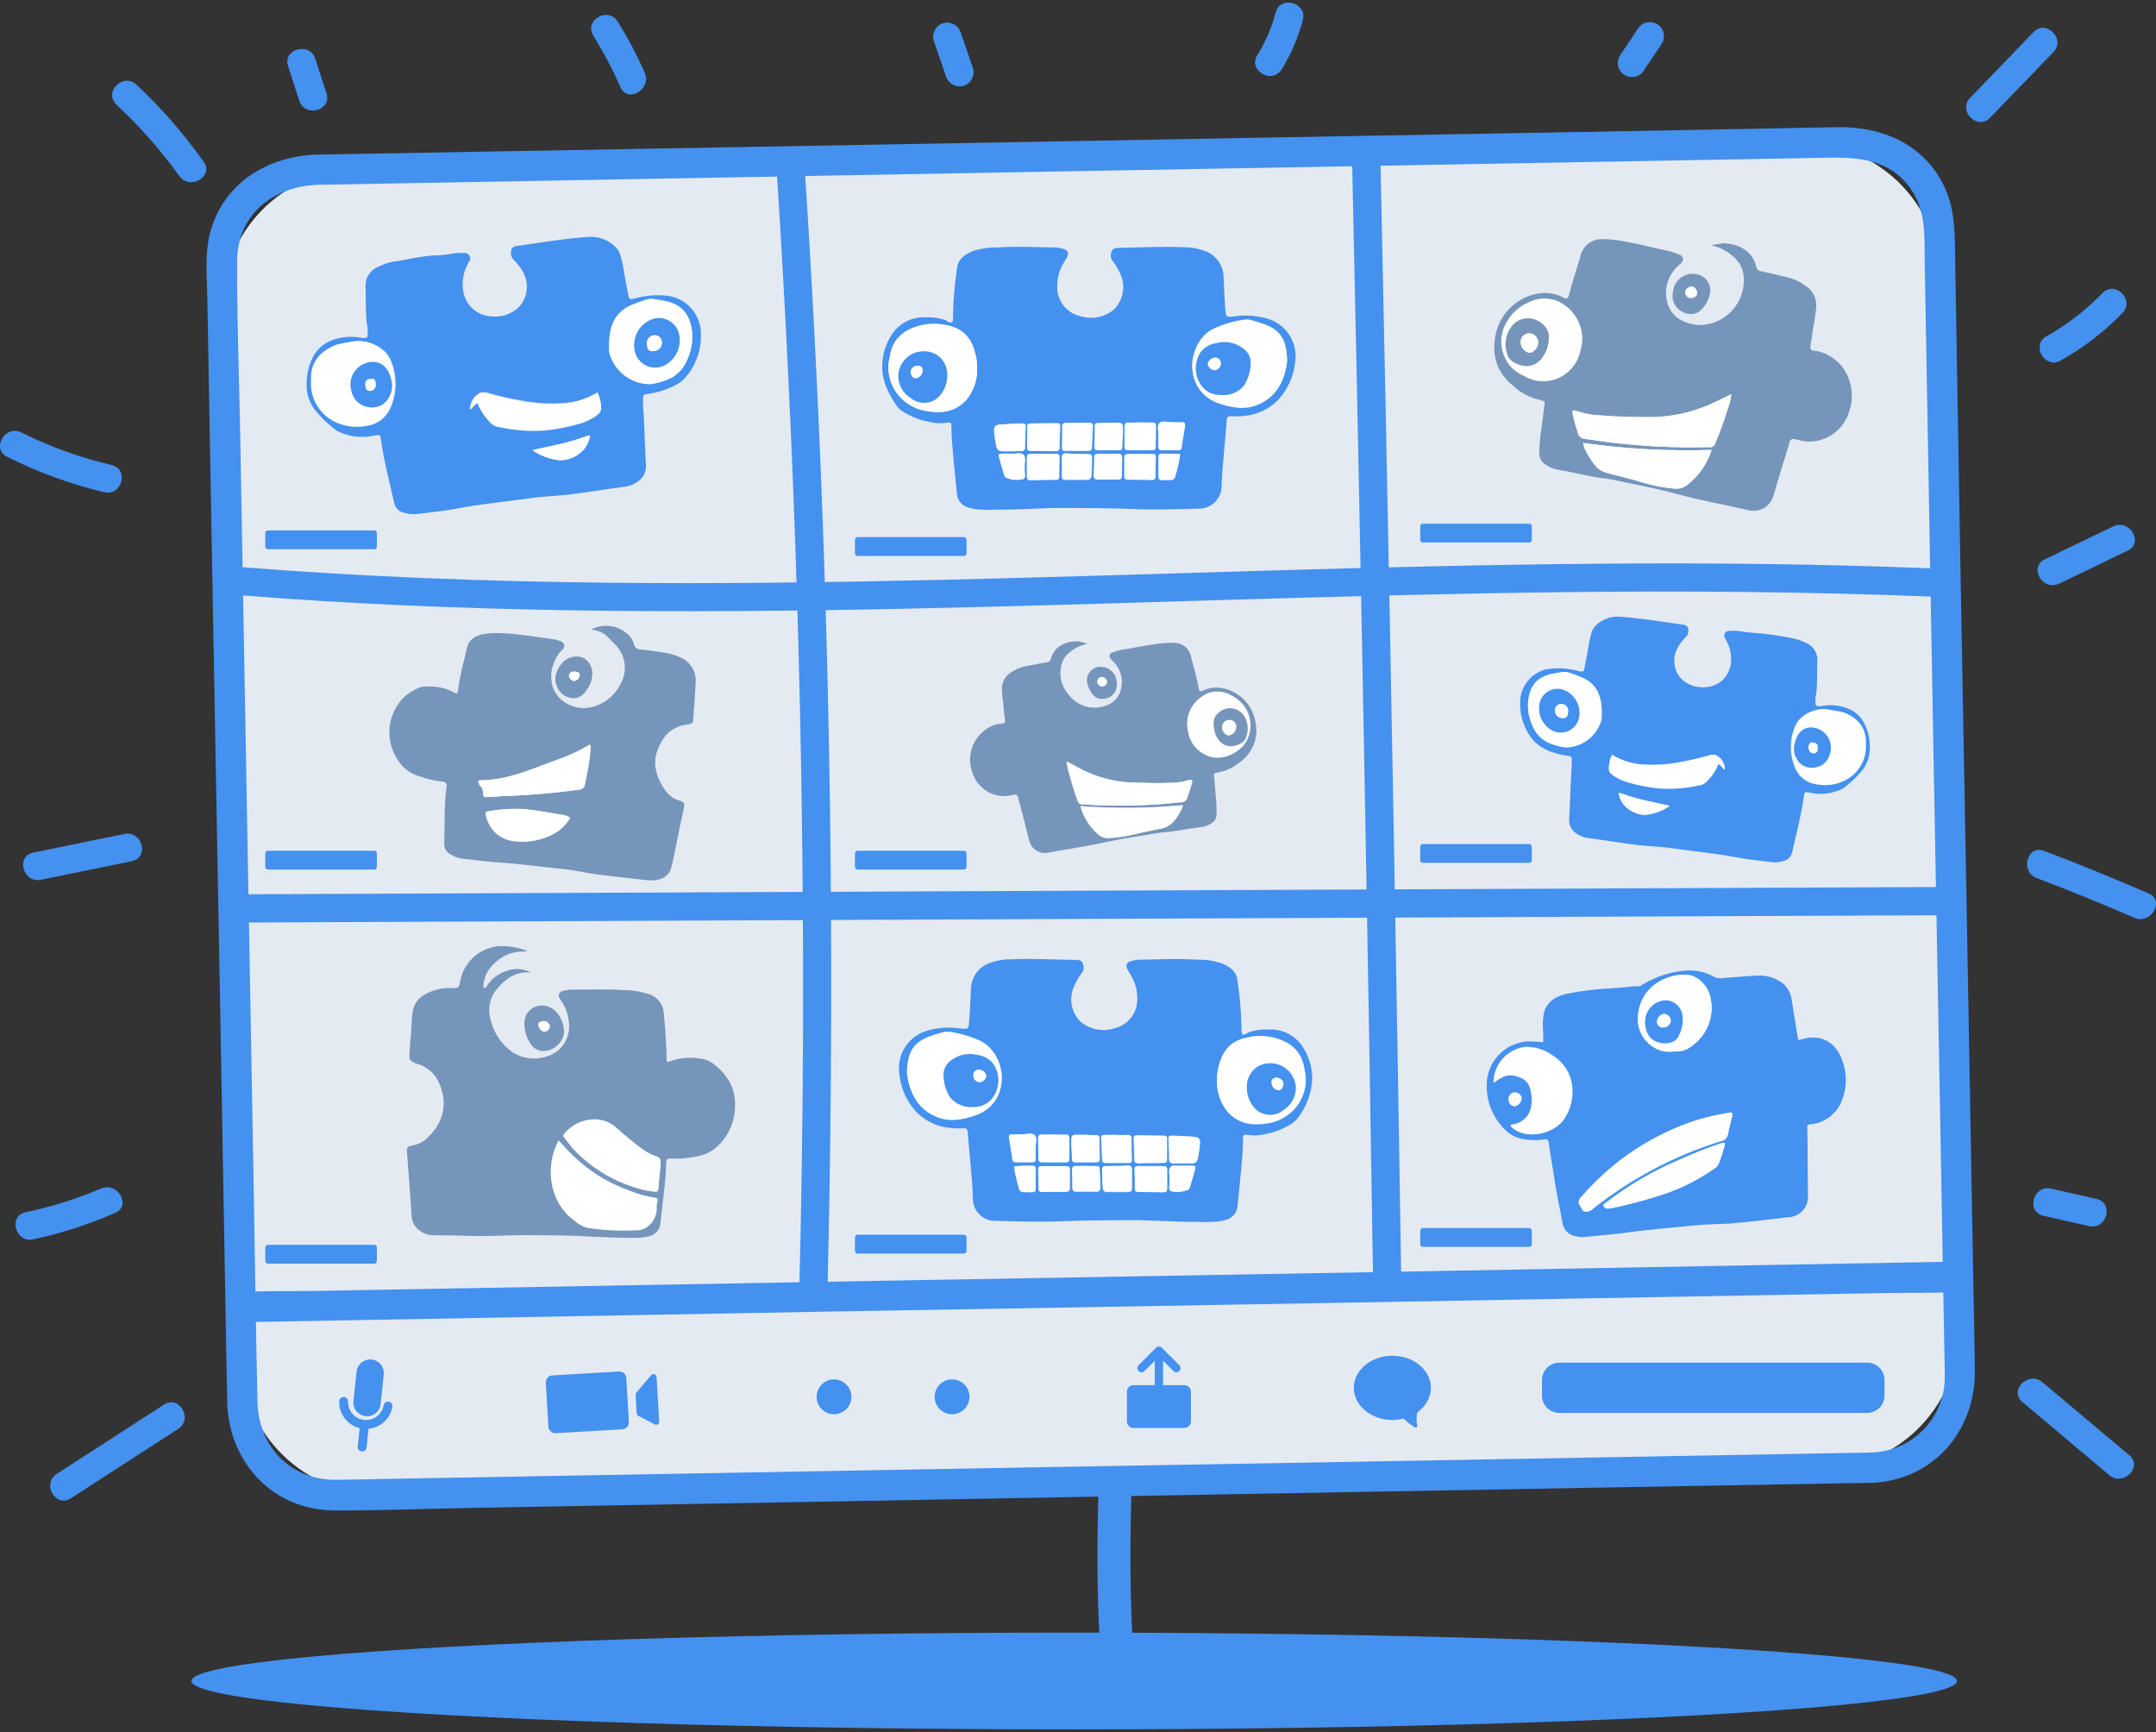 <?xml version="1.0" encoding="utf-8"?>
<!-- Generator: Adobe Illustrator 24.2.1, SVG Export Plug-In . SVG Version: 6.00 Build 0)  -->
<svg version="1.1" id="Layer_1" xmlns="http://www.w3.org/2000/svg" xmlns:xlink="http://www.w3.org/1999/xlink" x="0px" y="0px"
	 width="376px" height="302px" viewBox="0 0 376 302" enable-background="new 0 0 376 302" xml:space="preserve">
<rect x="0" y="0" width="376" height="302" fill="#333333" stroke="none"/>
<g id="Group_210" transform="translate(-130.267 -48.675)">
	<path id="Rectangle_279" fill="#E4EAF1" d="M192.672,78.123l251.518-4.478c13.258-0.236,24.198,10.321,24.434,23.579l3.26,183.077
		c0.236,13.258-10.321,24.198-23.579,24.434l-251.518,4.478c-13.258,0.236-24.198-10.321-24.434-23.579l-3.26-183.077
		C168.857,89.299,179.414,78.359,192.672,78.123z"/>
	<path id="Path_767" fill="#4491EF" d="M456.699,301.948l-22.4,0.4l-55.171,0.99l-69.868,1.218l-66.5,1.188l-44.921,0.8
		c-2.982,0.059-5.964,0.137-8.952,0.163c-7.9,0.065-13.529-5.755-13.712-13.536c-0.287-12.188-0.436-24.376-0.651-36.563
		l-1.2-67.059l-1.166-64.989c-0.176-10.1-0.586-20.235-0.541-30.34c0.039-8.34,6.6-13.19,14.356-13.327l11.673-0.209l48.66-0.876
		l67.912-1.224l69.012-1.23l52.007-0.931l13.978-0.254c5.364-0.091,10.534,0.378,14.115,5.209c2.884,3.906,2.545,8.464,2.6,13.021
		l0.339,19l1.12,62.7l1.256,68.457l0.748,41.668c0,0.794,0.045,1.589,0.039,2.383c0.096,7.17-5.561,13.099-12.728,13.34
		c-3.392,0.156-3.412,5.449,0,5.293c10.873-0.5,18.132-9.16,17.976-19.76c-0.065-4.616-0.163-9.225-0.247-13.841l-1.04-58.5
		l-1.3-71.375l-0.84-49.142c-0.085-4.557,0.13-9.115-1.895-13.392c-3.5-7.415-10.879-10.514-18.653-10.378l-34.448,0.651
		l-62.736,1.12l-72.021,1.3l-62.448,1.115l-33.249,0.594c-8.62,0.156-16.537,4.811-18.881,13.581
		c-0.976,3.678-0.566,7.767-0.494,11.543l0.9,50.444l1.3,71.194l1.028,57.86c0.078,4.306,0.137,8.607,0.235,12.9
		c0.235,10.417,7.891,18.822,18.587,18.881c8.167,0.052,16.355-0.293,24.519-0.437l57.84-1.035l71.525-1.3l66.584-1.188
		l41.915-0.748l5.86-0.1C460.108,307.157,460.121,301.85,456.699,301.948z"/>
	<ellipse id="Ellipse_34" fill="#4491EF" cx="317.604" cy="341.786" rx="153.949" ry="8.438"/>
	<path id="Path_768" fill="#4491EF" d="M321.843,308.237c-0.345,12.221-0.339,24.844,1.152,36.993c0.449,3.633,6.211,3.672,5.755,0
		c-1.491-12.149-1.5-24.773-1.152-36.993C327.703,304.532,321.947,304.532,321.843,308.237z"/>
	<path id="Path_769" fill="#7695BB" d="M233.351,158.472c1.973-1.084,4.408-0.851,6.14,0.586c0.674,0.476,1.151,1.182,1.341,1.985
		c0.136,0.507,0.589,0.864,1.114,0.879c1.341,0.117,2.689,0.351,4.03,0.527c1.078,0.135,2.126,0.45,3.1,0.931
		c1.665,0.77,2.67,2.501,2.513,4.329c-0.091,2.051-0.235,4.089-0.41,6.133c-0.059,1-0.117,1-1.048,1.172
		c-1.438,0.132-2.774,0.799-3.744,1.869c-1.576,2.1-2.4,4.381-1.458,7.012c0.351,1.011,0.863,1.959,1.517,2.806
		c0.55,0.715,1.304,1.246,2.162,1.524c1.114,0.352,1.114,0.469,0.879,1.576c-0.469,2.044-0.879,4.153-1.3,6.257
		c-0.287,1.341-0.52,2.689-0.872,3.972c-0.275,1.001-1.085,1.766-2.1,1.985c-0.765,0.186-1.558,0.226-2.337,0.117
		c-2.865-0.345-5.67-0.651-8.539-0.99c-1.816-0.235-3.568-0.7-5.378-0.879c-3.978-0.41-7.891-0.938-11.81-1.224
		c-1.954-0.117-3.854-0.352-5.782-0.586c-0.912-0.056-1.795-0.336-2.572-0.817c-0.678-0.372-1.086-1.096-1.055-1.869
		c0.059-1.114,0-2.22,0.059-3.392c-0.028-2.225,0.09-4.45,0.351-6.66c0.059-0.469-0.176-0.7-0.651-0.762
		c-1.357-0.118-2.692-0.413-3.972-0.879c-1.5-0.397-2.808-1.319-3.685-2.6c-1.76-2.4-2.158-5.537-1.055-8.3
		c0.738-1.94,2.209-3.514,4.095-4.381c0.644-0.342,1.375-0.484,2.1-0.41c1.496-0.047,2.981,0.275,4.323,0.938
		c0.7,0.41,0.762,0.351,0.879-0.527c0.293-2.455,1-4.792,1.517-7.161c0.352-1.524,1.524-2.1,2.865-2.4
		c1.318-0.184,2.652-0.224,3.978-0.117c2.689,0.176,5.378,0.651,8.008,0.99c0.479,0.061,0.949,0.179,1.4,0.351
		c0.469,0.084,0.781,0.531,0.7,1c-0.018,0.225-0.151,0.424-0.352,0.527c-0.66,0.656-1.159,1.456-1.458,2.337
		c-0.566,1.378-0.607,2.916-0.117,4.323c0.631,1.584,1.973,2.776,3.62,3.216c3.1,1.055,6.511-1,7.891-3.45
		c0.117-0.176,0.176-0.351,0.293-0.527c1.214-2.218,0.836-4.968-0.931-6.777c-0.293-0.352-0.7-0.651-1-1
		c-0.799-0.988-1.986-1.581-3.255-1.628L233.351,158.472z M233.292,178.655c-0.159-0.13-0.392-0.106-0.522,0.053
		c-0.002,0.002-0.003,0.004-0.005,0.006c-1.716,0.977-3.516,1.799-5.378,2.455c-4.323,1.582-8.588,3.568-13.38,3.568
		c-0.352,0-0.41,0.235-0.293,0.469c0.059,0.223,0.178,0.426,0.345,0.586c0.289,0.269,0.439,0.655,0.41,1.048
		c0.117,0.879,0.117,0.879,0.938,0.817c1.114-0.059,2.22-0.176,3.216-0.176c4.205-0.176,8.418-0.527,12.622-1.114
		c0.527-0.028,0.953-0.439,1-0.965c0.176-0.817,0.287-1.641,0.463-2.4c0.285-1.445,0.481-2.906,0.586-4.375L233.292,178.655z
		 M229.708,191.266c-0.299-0.245-0.669-0.389-1.055-0.41c-2.22-0.352-4.5-0.817-6.777-1.055c-2.112-0.146-4.234-0.028-6.316,0.352
		c-0.651,0.059-0.7,0.235-0.527,0.817c0.496,2.312,2.389,4.065,4.733,4.381c2.411,0.335,4.866-0.095,7.019-1.23
		c1.203-0.687,2.21-1.671,2.923-2.858L229.708,191.266z"/>
	<path id="Path_770" fill="#7695BB" d="M233.527,166.657c-0.103,0.904-0.47,1.758-1.055,2.455c-1.4,2.279-4.148,1.23-4.967-0.469
		s-0.235-3.04,0.762-4.323c0.89-1.044,2.327-1.44,3.626-1c1.222,0.628,1.886,1.984,1.633,3.334L233.527,166.657z M231.366,166.364
		c0.059-0.351-0.176-0.469-0.817-0.586s-1.048,0.235-1.048,0.7c0.039,0.457,0.37,0.836,0.817,0.938
		c0.547-0.078,0.976-0.507,1.055-1.054L231.366,166.364z"/>
	<path id="Path_771" fill="#FFFFFF" d="M233.293,178.638c-0.056,1.475-0.233,2.942-0.527,4.388c-0.176,0.817-0.293,1.633-0.463,2.4
		c-0.06,0.513-0.484,0.908-1,0.931c-4.148,0.586-8.418,0.938-12.622,1.114c-1.114,0-2.22,0.176-3.216,0.176
		c-0.879,0.059-0.879,0-0.938-0.817c0.029-0.393-0.121-0.779-0.41-1.048c-0.134-0.183-0.25-0.38-0.345-0.586
		c-0.117-0.293-0.059-0.469,0.287-0.469c4.8,0,9-2.044,13.386-3.568c1.871-0.634,3.673-1.456,5.378-2.455
		C232.882,178.52,233.058,178.52,233.293,178.638z"/>
	<path id="Path_772" fill="#FFFFFF" d="M229.705,191.265c-0.667,1.209-1.686,2.186-2.923,2.8c-2.145,1.158-4.608,1.59-7.019,1.23
		c-2.747-0.41-4.03-2.044-4.733-4.381c-0.176-0.586-0.117-0.762,0.527-0.817c2.086-0.352,4.204-0.471,6.316-0.352
		c2.279,0.235,4.557,0.7,6.777,1.055C229.03,190.879,229.389,191.038,229.705,191.265z"/>
	<path id="Path_773" fill="#FFFFFF" d="M231.368,166.365c-0.017,0.576-0.479,1.038-1.055,1.055
		c-0.447-0.102-0.778-0.481-0.817-0.938c0-0.41,0.52-0.7,1.048-0.7C231.131,165.877,231.368,166.014,231.368,166.365z"/>
	<path id="Path_774" fill="#4491EF" d="M399.397,230.409c0.038-0.858,0.018-1.717-0.059-2.572c-0.021-0.762,0.018-1.524,0.117-2.279
		c0.267-1.458,1.292-2.662,2.689-3.158c0.468-0.208,0.957-0.365,1.458-0.469c2.528-0.487,5.086-0.798,7.657-0.931
		c1.641-0.059,3.216-0.352,4.8-0.352c0.351,0,0.579-0.293,0.872-0.41c2.101-1.265,4.459-2.044,6.9-2.279
		c1.86-0.243,3.748,0.127,5.378,1.055c0.547,0.257,1.165,0.319,1.752,0.176c1.953-0.117,4.03-0.352,6.022-0.41
		c1.568-0.05,3.101,0.468,4.317,1.458c0.848,0.772,1.369,1.839,1.458,2.982c0.352,2.1,0.651,4.089,1,6.2
		c0.117,0.651,0.117,0.7,0.762,0.463c3.334-0.99,6.074,0.527,7.128,3.978c0.775,2.249,0.692,4.704-0.235,6.895
		c-0.86,2.056-2.712,3.53-4.909,3.906c-0.159-0.009-0.318,0.011-0.469,0.059c-0.469,0-0.651,0.235-0.586,0.651
		c0.059,1.81,0.059,3.678,0.059,5.488c0,2.109,0.059,4.153,0.059,6.257c0.143,1.951-1.322,3.648-3.273,3.792
		c-0.057,0.004-0.114,0.007-0.171,0.008c-3.392,0.4-6.784,0.817-10.172,1.107c-2.168,0.117-4.329,0.117-6.511,0.352
		c-3.744,0.41-7.425,0.651-11.166,1.172c-2.513,0.4-5.143,0.52-7.657,0.817c-0.47,0.049-0.945,0.009-1.4-0.117
		c-1.262-0.114-2.279-1.082-2.455-2.337c-0.468-2.689-1.114-5.378-1.465-8.066c-0.293-1.985-0.7-3.972-0.931-5.957
		c-0.117-0.527-0.352-0.651-0.817-0.527c-1.381,0.204-2.789,0.144-4.148-0.176c-0.984-0.242-1.883-0.748-2.6-1.465
		c-2.121-2.04-3.3-4.869-3.255-7.812c-0.021-4.035,3.102-7.389,7.128-7.657c0.912-0.007,1.823,0.047,2.728,0.163L399.397,230.409z
		 M407.112,259.928c0.4-0.054,0.772-0.239,1.055-0.527c3.156-2.483,6.52-4.691,10.053-6.6c3.908-2.122,8.02-3.845,12.273-5.143
		c0.587-0.106,1.038-0.58,1.114-1.172c0.176-1,0.469-1.985,0.7-2.982c0.176-0.651,0.117-0.755-0.579-0.651
		c-1.844,0.257-3.662,0.668-5.437,1.23c-7.731,2.465-14.644,6.992-19.994,13.093c-0.99,1.114-0.931,1.114-0.176,2.337
		c0.059,0.059,0.059,0.117,0.117,0.235c0.239,0.214,0.576,0.281,0.879,0.176L407.112,259.928z M390.741,237.493
		c1.953-1.465,2.923-1.641,4.678-1c0.849,0.289,1.489,0.996,1.693,1.869c0.279,0.948,0.359,1.943,0.235,2.923
		c-0.141,1.822-1.573,3.278-3.392,3.45c-0.176,0-0.293,0-0.235,0.235c2.6,2.747,7.774,1.224,9.355-1.3
		c2.22-3.45,1.985-8.539-2.168-11.068c-1.368-0.959-3.008-1.45-4.678-1.4c-3.138,0.419-5.484,3.091-5.494,6.257L390.741,237.493z
		 M422.415,231.993c1.123,0.01,2.216-0.362,3.1-1.054c2.47-1.865,3.67-4.967,3.1-8.008c-0.315-2.301-2.186-4.073-4.5-4.264
		c-3.685,0.059-7.774,2.279-8.184,7.128c-0.275,2.778,1.467,5.358,4.147,6.14c0.765,0.195,1.563,0.215,2.337,0.059L422.415,231.993z
		 M431.126,248.009c-0.235-0.117-0.41,0-0.586,0c-2.578,0.818-5.097,1.812-7.539,2.975c-4.479,1.909-8.699,4.376-12.559,7.344
		c-0.235,0.176-0.586,0.287-0.469,0.651c0.114,0.337,0.478,0.52,0.817,0.41c0.293-0.059,0.579-0.059,0.872-0.117
		c2.667-0.555,5.301-1.257,7.891-2.1c3.392-1.049,6.605-2.606,9.531-4.616c0.405-0.202,0.732-0.532,0.931-0.938
		c0.441-1.184,0.813-2.393,1.114-3.62L431.126,248.009z M393.365,240.464c0.061,0.588,0.526,1.053,1.114,1.114
		c0.69-0.18,1.17-0.804,1.166-1.517c-0.162-0.619-0.796-0.99-1.415-0.827c-0.528,0.138-0.888,0.627-0.864,1.172L393.365,240.464z"/>
	<path id="Path_775" fill="#FFFFFF" d="M407.112,259.93c-0.321,0.093-0.664-0.054-0.817-0.352c-0.059-0.059-0.059-0.117-0.117-0.235
		c-0.755-1.3-0.817-1.3,0.176-2.337c5.345-6.098,12.25-10.625,19.974-13.094c1.785-0.523,3.601-0.932,5.437-1.224
		c0.579-0.117,0.7,0,0.579,0.651c-0.228,1-0.52,1.992-0.7,2.982c-0.096,0.582-0.538,1.047-1.114,1.172
		c-4.221,1.385-8.325,3.105-12.273,5.143c-3.541,1.895-6.905,4.104-10.052,6.6c-0.251,0.377-0.652,0.628-1.1,0.691L407.112,259.93z"
		/>
	<path id="Path_776" fill="#FFFFFF" d="M390.745,237.493c-0.006-3.161,2.355-5.826,5.494-6.2c1.671-0.06,3.315,0.432,4.678,1.4
		c4.212,2.513,4.447,7.657,2.168,11.068c-1.582,2.513-6.725,3.978-9.355,1.3c0-0.235,0.117-0.235,0.235-0.235
		c1.81-0.192,3.231-1.637,3.392-3.45c0.126-0.98,0.046-1.976-0.235-2.923c-0.245-0.851-0.87-1.541-1.693-1.869
		C393.609,235.842,392.62,236.021,390.745,237.493z"/>
	<path id="Path_777" fill="#FFFFFF" d="M422.419,231.991c-0.78,0.078-1.568,0.039-2.337-0.117c-2.706-0.746-4.466-3.351-4.148-6.14
		c0.41-4.851,4.5-7.128,8.184-7.128c2.161-0.059,4.148,1.985,4.5,4.264c0.598,3.044-0.608,6.16-3.1,8.008
		c-0.816,0.815-1.952,1.223-3.1,1.114L422.419,231.991z M423.719,226.2c0.023-1.577-1.176-2.903-2.747-3.04
		c-1.834-0.065-3.434,1.235-3.744,3.044c-0.162,0.999,0.003,2.024,0.469,2.923c0.938,1.81,4.03,1.953,5.085,0.651
		c0.643-1.076,0.968-2.311,0.938-3.564L423.719,226.2z"/>
	<path id="Path_778" fill="#FFFFFF" d="M431.136,248.007c-0.275,1.241-0.668,2.453-1.172,3.62c-0.199,0.407-0.526,0.736-0.931,0.938
		c-2.907,2.046-6.127,3.606-9.534,4.618c-2.569,0.82-5.2,1.52-7.891,2.1c-0.293,0.059-0.579,0.059-0.872,0.117
		c-0.334,0.065-0.669-0.104-0.817-0.41c-0.117-0.352,0.235-0.463,0.469-0.651c3.86-2.977,8.082-5.454,12.565-7.37
		c2.452-1.107,4.965-2.098,7.539-2.975c0.213-0.038,0.432-0.035,0.644,0.01L431.136,248.007z"/>
	<path id="Path_779" fill="#FFFFFF" d="M393.375,240.462c-0.111-0.581,0.246-1.148,0.817-1.3h0.117
		c0.593-0.076,1.149,0.301,1.3,0.879c0.026,0.72-0.463,1.357-1.166,1.517c-0.586,0.007-1.067-0.461-1.074-1.047
		c0-0.016,0-0.031,0-0.047L393.375,240.462z"/>
	<path id="Path_780" fill="#4491EF" d="M423.72,226.203c0.052,1.238-0.275,2.463-0.936,3.511c-1,1.3-4.03,1.224-5.085-0.651
		c-0.477-0.895-0.642-1.924-0.469-2.923c0.33-1.796,1.918-3.086,3.744-3.04C422.555,223.266,423.747,224.613,423.72,226.203z
		 M420.386,227.837c0.69-0.037,1.231-0.608,1.23-1.3c-0.068-0.607-0.562-1.077-1.172-1.114c-0.718,0.114-1.242,0.738-1.23,1.465
		c0.051,0.54,0.513,0.948,1.055,0.931L420.386,227.837z"/>
	<path id="Path_781" fill="#FFFFFF" d="M420.381,227.837c-0.531,0.075-1.025-0.288-1.114-0.817v-0.059
		c-0.015-0.728,0.511-1.354,1.23-1.465c0.61,0.037,1.104,0.507,1.172,1.114C421.63,227.294,421.067,227.831,420.381,227.837z"/>
	<path id="Path_782" fill="#4491EF" d="M194.307,107.485c0.156-0.774,0.136-1.572-0.059-2.337c-0.293-2.22-0.117-4.5-0.235-6.719
		c0.016-1.451,0.921-2.743,2.279-3.255c0.722-0.368,1.488-0.642,2.279-0.817c2.747-0.4,5.494-1.166,8.3-1.166
		c0.873-0.065,1.741-0.182,2.6-0.352c0.6-0.077,1.206-0.097,1.81-0.059c0.534-0.014,0.979,0.404,1,0.938
		c-0.004,0.187-0.065,0.369-0.176,0.52c-0.142,0.203-0.26,0.421-0.351,0.651c-0.727,1.422-0.972,3.042-0.7,4.616
		c0.651,3.334,3.685,4.915,6.96,4.212c1.121-0.26,2.139-0.85,2.923-1.693c1.336-1.611,1.591-3.86,0.651-5.729
		c-0.442-0.843-1.013-1.612-1.693-2.279c-0.322-0.283-0.513-0.686-0.527-1.114c-0.059-0.817,0.235-1.23,1.055-1.348
		c4.206-0.579,8.3-1.3,12.565-1.576c1.776-0.103,3.507,0.58,4.733,1.869c0.189,0.244,0.365,0.499,0.527,0.762
		c0.35,0.967,0.605,1.966,0.762,2.982c0.235,1.458,0.52,2.982,0.817,4.44c0.176,0.879,0.235,0.879,1.114,0.7
		c2.013-0.579,4.128-0.719,6.2-0.41c3.176,0.637,5.435,3.462,5.359,6.7c0.069,2.691-0.857,5.312-2.6,7.363
		c-1.048,1.3-2.572,1.81-4.089,2.4c-0.848,0.271-1.718,0.467-2.6,0.586c-0.762,0.117-0.762,0.176-0.817,0.931
		c-0.018,0.839,0.021,1.679,0.117,2.513c0.176,3.04,0.235,6.081,0.41,9.063c0.052,1.132-0.514,2.204-1.478,2.8
		c-0.656,0.47-1.419,0.77-2.22,0.872c-3.334,0.41-6.667,1-10.059,1.406c-2.279,0.235-4.616,0.293-6.895,0.651
		c-4.03,0.579-8.066,0.931-12.038,1.693c-2.344,0.469-4.8,0.7-7.194,1c-0.868,0.109-1.75,0.009-2.572-0.293
		c-0.763-0.254-1.324-0.907-1.458-1.7c-0.817-3.564-1.752-7.128-2.279-10.749c0-0.176-0.059-0.293-0.059-0.469
		c-0.059-0.527-0.293-0.651-0.879-0.527c-2.043,0.52-4.2,0.355-6.14-0.469c-0.458-0.163-0.876-0.423-1.224-0.762
		c-1.073-0.827-2.053-1.767-2.923-2.806c-1.208-1.342-1.838-3.106-1.752-4.909c-0.026-1.557,0.314-3.098,0.99-4.5
		c0.763-1.587,2.168-2.771,3.861-3.255c1.586-0.515,3.281-0.596,4.909-0.235c0.278,0.005,0.555-0.042,0.817-0.137L194.307,107.485z
		 M233.175,124.614c-0.237,0.011-0.472,0.05-0.7,0.117c-1.416,0.514-2.859,0.948-4.323,1.3c-1.641,0.352-3.216,0.7-5.026,1.114
		c1.397,0.989,3.029,1.593,4.733,1.752c0.966,0.052,1.924-0.193,2.747-0.7c1.384-0.703,2.342-2.033,2.572-3.568l0.059-0.059
		L233.175,124.614z M191.15,108.337c-0.733,0.093-1.456,0.25-2.161,0.468c-2.6,1.107-4.329,2.923-4.271,5.905v0.384
		c-0.127,2.888,1.384,5.6,3.906,7.012c1.743,0.905,3.742,1.193,5.67,0.817c1.765-0.24,3.285-1.364,4.03-2.982
		c1.26-2.767,1.26-5.944,0-8.711c-0.224-0.422-0.498-0.816-0.817-1.172c-1.694-1.615-4.095-2.254-6.368-1.693L191.15,108.337z
		 M243.697,115.637c1.008-0.131,1.993-0.406,2.923-0.817c1.587-0.657,2.847-1.92,3.5-3.509c0.643-1.347,0.944-2.832,0.879-4.323
		c-0.235-3.255-1.576-5.026-4.206-5.729c-0.826-0.212-1.666-0.368-2.513-0.468c-0.391-0.038-0.786-0.018-1.172,0.059
		c-0.938,0.293-1.869,0.651-2.747,1c-3.509,1.517-4.03,4.678-3.854,8c0.056,0.361,0.152,0.715,0.287,1.055
		c0.319,0.842,0.796,1.616,1.406,2.279c1.395,1.57,3.393,2.473,5.494,2.481L243.697,115.637z M234.454,117.1
		c-1.883,1.16-4.039,1.805-6.25,1.869c-2.012,0.137-4.033,0.038-6.022-0.293c-2.249-0.343-4.474-0.83-6.66-1.458
		c-0.465-0.186-0.976-0.227-1.465-0.117c-1.1,0.523-1.788,1.647-1.752,2.865c0.468-0.352,0.762-0.879,1.3-1.172
		c0.422,1.243,1.146,2.362,2.109,3.255c0.427,0.543,1.063,0.882,1.752,0.931c2.604,0.459,5.248,0.656,7.891,0.586
		c2.041-0.188,4.058-0.579,6.022-1.166c0.994-0.287,1.939-0.726,2.8-1.3c0.41-0.293,0.938-0.586,0.938-1.224
		c-0.012-0.971-0.234-1.928-0.651-2.806L234.454,117.1z"/>
	<path id="Path_783" fill="#FFFFFF" d="M191.15,108.362c2.202-0.59,4.552,0.057,6.14,1.693c0.372,0.311,0.654,0.716,0.817,1.172
		c1.26,2.767,1.26,5.944,0,8.711c-0.736,1.625-2.261,2.753-4.03,2.982c-1.928,0.373-3.926,0.085-5.67-0.817
		c-2.554-1.38-4.077-4.114-3.906-7.012c0.059-0.117,0-0.235,0-0.351c-0.059-3.04,1.7-4.851,4.271-5.905
		C189.555,108.632,190.349,108.474,191.15,108.362z M198.575,115.257c-0.025-0.258-0.084-0.512-0.176-0.755
		c-0.879-3.158-3.626-3.158-5.378-1.992c-1.349,0.992-1.931,2.723-1.458,4.329c0.361,1.459,1.557,2.563,3.04,2.806
		c1.52,0.307,3.042-0.515,3.62-1.953c0.404-0.753,0.529-1.625,0.351-2.461L198.575,115.257z"/>
	<path id="Path_784" fill="#FFFFFF" d="M243.697,115.667c-2.09,0.02-4.088-0.854-5.494-2.4c-0.597-0.672-1.073-1.443-1.406-2.279
		c-0.173-0.326-0.271-0.686-0.287-1.055c-0.117-3.255,0.4-6.426,3.854-8c0.896-0.385,1.813-0.719,2.747-1
		c0.375-0.139,0.785-0.16,1.172-0.059c0.817,0.176,1.693,0.293,2.513,0.469c2.6,0.7,4.03,2.513,4.205,5.729
		c0.037,1.489-0.264,2.967-0.879,4.323c-0.618,1.612-1.889,2.887-3.5,3.509C245.682,115.278,244.7,115.534,243.697,115.667z
		 M240.891,109.417c0.134,1.986,1.854,3.488,3.84,3.353c0.43-0.029,0.852-0.135,1.245-0.313c2.247-1.077,3.328-3.668,2.513-6.022
		c-0.663-1.647-2.41-2.582-4.148-2.22c-2.281,0.642-3.749,2.858-3.45,5.209L240.891,109.417z"/>
	<path id="Path_785" fill="#FFFFFF" d="M234.461,117.132c0.452,0.905,0.654,1.914,0.586,2.923c0,0.579-0.527,0.931-0.938,1.224
		c-0.855,0.585-1.801,1.024-2.8,1.3c-1.969,0.565-3.984,0.955-6.022,1.166c-2.645,0.187-5.303-0.011-7.891-0.586
		c-0.689-0.051-1.324-0.388-1.753-0.929c-0.91-0.936-1.627-2.042-2.109-3.255c-0.52,0.235-0.817,0.817-1.3,1.172
		c-0.026-1.215,0.659-2.334,1.752-2.865c0.489-0.11,1-0.069,1.465,0.117c2.22,0.579,4.381,1.048,6.66,1.458
		c1.995,0.274,4.01,0.372,6.022,0.293C230.367,118.961,232.53,118.271,234.461,117.132z"/>
	<path id="Path_786" fill="#FFFFFF" d="M233.176,124.612c-0.228,1.55-1.184,2.898-2.572,3.626c-0.84,0.467-1.786,0.708-2.747,0.7
		c-1.702-0.17-3.331-0.773-4.733-1.752c1.81-0.41,3.386-0.762,5.026-1.114c1.466-0.344,2.91-0.778,4.323-1.3
		c0.221-0.1,0.458-0.16,0.7-0.176L233.176,124.612z"/>
	<path id="Path_787" fill="#FFFFFF" d="M233.175,124.613l0.059-0.059L233.175,124.613z"/>
	<path id="Path_788" fill="#4491EF" d="M198.571,115.256c0.178,0.836,0.053,1.708-0.351,2.461c-0.602,1.417-2.105,2.228-3.62,1.953
		c-1.52-0.165-2.754-1.304-3.04-2.806c-0.493-1.606,0.093-3.348,1.458-4.329c1.752-1.224,4.5-1.224,5.378,1.992
		c0.09,0.234,0.149,0.479,0.176,0.729L198.571,115.256z M194.014,116.018c0.059,0.651,0.352,0.817,0.872,0.762
		c0.651-0.059,0.938-0.651,0.879-1.348s-0.351-0.817-1-0.7s-0.872,0.52-0.755,1.3L194.014,116.018z"/>
	<path id="Path_789" fill="#4491EF" d="M240.891,109.416c-0.273-2.364,1.216-4.574,3.509-5.209c1.74-0.376,3.496,0.564,4.148,2.22
		c0.804,2.354-0.274,4.938-2.513,6.022c-1.838,0.83-4.001,0.013-4.831-1.826c-0.172-0.382-0.278-0.791-0.312-1.208L240.891,109.416z
		 M244.283,109.885c0.773,0.001,1.401-0.625,1.401-1.398c0-0.022,0-0.044-0.001-0.066v-0.235c-0.081-0.664-0.685-1.136-1.349-1.055
		c-0.017,0.002-0.034,0.005-0.051,0.007c-0.764,0.095-1.306,0.792-1.211,1.556c0.008,0.066,0.021,0.132,0.039,0.196
		c0.117,0.762,0.469,1.107,1.172,1V109.885z"/>
	<path id="Path_790" fill="#FFFFFF" d="M194.014,116.018c-0.117-0.817,0.117-1.166,0.755-1.224s1,0.059,1,0.7
		c0.164,0.563-0.16,1.151-0.723,1.315c-0.051,0.015-0.104,0.026-0.156,0.033C194.307,116.839,194.073,116.661,194.014,116.018z"/>
	<path id="Path_791" fill="#FFFFFF" d="M244.282,109.885c-0.762,0.111-1.114-0.176-1.172-1c-0.183-0.773,0.296-1.549,1.069-1.732
		c0.034-0.008,0.068-0.015,0.103-0.02c0.667-0.064,1.273,0.39,1.4,1.048c0.144,0.758-0.35,1.49-1.107,1.641
		C244.517,109.937,244.46,109.937,244.282,109.885z"/>
	<path id="Path_792" fill="#4491EF" d="M447.7,171.837c1.445-0.321,2.949-0.249,4.356,0.209c1.499,0.437,2.741,1.492,3.415,2.9
		c0.6,1.244,0.901,2.61,0.879,3.991c0.072,1.598-0.488,3.16-1.559,4.349c-0.775,0.92-1.646,1.754-2.6,2.487
		c-0.313,0.293-0.687,0.515-1.094,0.651c-1.719,0.728-3.629,0.872-5.437,0.41c-0.515-0.1-0.722,0-0.774,0.468
		c0,0.156-0.052,0.261-0.052,0.41c-0.468,3.216-1.3,6.374-2.018,9.531c-0.128,0.699-0.626,1.274-1.3,1.5
		c-0.728,0.268-1.509,0.358-2.279,0.261c-2.123-0.261-4.306-0.468-6.373-0.886c-3.522-0.651-7.1-0.983-10.671-1.5
		c-2.018-0.313-4.089-0.365-6.107-0.573c-3.008-0.358-5.957-0.879-8.91-1.244c-0.704-0.095-1.375-0.361-1.953-0.774
		c-0.853-0.531-1.35-1.483-1.3-2.487c0.156-2.643,0.209-5.332,0.365-8.028c0.052-0.722,0.1-1.5,0.1-2.227s-0.052-0.722-0.722-0.827
		c-0.791-0.103-1.571-0.277-2.331-0.52c-1.376-0.371-2.628-1.104-3.626-2.123c-1.552-1.81-2.382-4.128-2.331-6.511
		c-0.079-2.883,1.936-5.402,4.766-5.957c1.834-0.273,3.705-0.151,5.488,0.358c0.775,0.156,0.827,0.156,0.983-0.651
		c0.261-1.3,0.52-2.643,0.722-3.906c0.131-0.898,0.349-1.781,0.651-2.637c0.143-0.225,0.297-0.442,0.463-0.651
		c1.088-1.143,2.625-1.748,4.2-1.654c3.776,0.254,7.4,0.879,11.133,1.393c0.722,0.1,0.983,0.469,0.931,1.188
		c-0.014,0.379-0.181,0.736-0.463,0.99c-0.601,0.591-1.107,1.272-1.5,2.018c-0.83,1.654-0.608,3.642,0.567,5.072
		c0.695,0.751,1.602,1.274,2.6,1.5c2.9,0.651,5.592-0.774,6.163-3.73c0.234-1.398,0.005-2.833-0.651-4.089
		c-0.077-0.203-0.18-0.396-0.306-0.573c-0.099-0.134-0.154-0.296-0.157-0.463c0.018-0.469,0.409-0.838,0.879-0.827
		c0.546-0.049,1.096-0.044,1.641,0.013c0.77,0.147,1.549,0.249,2.331,0.306c2.474,0.153,4.931,0.499,7.351,1.035
		c0.703,0.156,1.384,0.401,2.025,0.729c1.196,0.471,1.992,1.615,2.018,2.9c-0.1,1.953,0.052,3.991-0.209,5.957
		c-0.173,0.677-0.191,1.385-0.052,2.07c0.239,0.09,0.493,0.135,0.749,0.13L447.7,171.837z M412.481,186.861l0.052,0.052
		c0.201,1.36,1.051,2.538,2.279,3.158c0.725,0.464,1.576,0.691,2.435,0.651c1.51-0.146,2.955-0.683,4.193-1.559
		c-1.6-0.358-3-0.651-4.455-0.983c-1.299-0.308-2.579-0.688-3.835-1.14c-0.201-0.059-0.409-0.092-0.619-0.1L412.481,186.861z
		 M449.774,172.538c-2.014-0.497-4.142,0.068-5.643,1.5c-0.283,0.315-0.527,0.663-0.729,1.035c-1.113,2.454-1.113,5.268,0,7.722
		c0.66,1.434,2.01,2.43,3.575,2.637c1.709,0.335,3.481,0.081,5.026-0.722c2.241-1.248,3.585-3.655,3.47-6.218v-0.306
		c0.052-2.643-1.451-4.251-3.783-5.209c-0.624-0.195-1.265-0.332-1.914-0.41L449.774,172.538z M408.106,176.838
		c0.536-0.589,0.958-1.274,1.244-2.018c0.122-0.301,0.207-0.616,0.254-0.938c0.156-2.949-0.306-5.749-3.415-7.09
		c-0.795-0.339-1.608-0.635-2.435-0.886c-0.341-0.068-0.689-0.086-1.035-0.052c-0.751,0.089-1.495,0.228-2.227,0.417
		c-2.331,0.651-3.522,2.175-3.724,5.078c-0.06,1.32,0.205,2.635,0.774,3.828c0.578,1.41,1.697,2.531,3.106,3.112
		c0.827,0.365,1.703,0.608,2.6,0.722c1.852-0.015,3.611-0.812,4.844-2.194L408.106,176.838z M411.42,180.308
		c-0.368,0.778-0.564,1.626-0.573,2.487c0,0.567,0.469,0.827,0.833,1.087c0.765,0.502,1.601,0.887,2.481,1.14
		c1.741,0.522,3.529,0.868,5.339,1.035c2.343,0.062,4.685-0.112,6.993-0.52c0.61-0.047,1.172-0.347,1.55-0.827
		c0.85-0.8,1.492-1.795,1.869-2.9c0.463,0.254,0.722,0.722,1.139,1.035c0.031-1.081-0.581-2.078-1.559-2.539
		c-0.433-0.1-0.887-0.065-1.3,0.1c-1.938,0.56-3.911,0.994-5.905,1.3c-1.762,0.289-3.552,0.374-5.333,0.254
		c-1.961-0.051-3.873-0.621-5.541-1.654L411.42,180.308z"/>
	<path id="Path_793" fill="#FFFFFF" d="M451.899,172.927c2.279,0.931,3.828,2.539,3.783,5.209c0,0.1-0.052,0.209,0,0.306
		c0.146,2.57-1.206,4.993-3.47,6.218c-1.549,0.816-3.33,1.08-5.049,0.748c-1.568-0.2-2.921-1.198-3.574-2.637
		c-1.113-2.454-1.113-5.268,0-7.722c0.146-0.402,0.395-0.759,0.723-1.035c1.408-1.45,3.491-2.024,5.443-1.5
		c0.724,0.092,1.442,0.229,2.149,0.41L451.899,172.927z M443.199,178.627c-0.158,0.739-0.047,1.511,0.313,2.175
		c0.524,1.264,1.868,1.981,3.21,1.712c1.316-0.214,2.378-1.193,2.7-2.487c0.42-1.425-0.1-2.96-1.3-3.835
		c-1.559-1.035-3.984-1.035-4.766,1.764c-0.08,0.209-0.132,0.428-0.156,0.651L443.199,178.627z"/>
	<path id="Path_794" fill="#FFFFFF" d="M400.621,178.318c-1.43-0.55-2.559-1.681-3.106-3.112c-0.545-1.201-0.81-2.51-0.775-3.828
		c0.149-2.852,1.393-4.46,3.724-5.079c0.729-0.156,1.5-0.261,2.227-0.417c0.342-0.089,0.703-0.071,1.035,0.052
		c0.828,0.248,1.641,0.544,2.435,0.886c3.06,1.393,3.522,4.193,3.415,7.09c-0.014,0.328-0.1,0.648-0.254,0.938
		c-0.298,0.738-0.718,1.42-1.244,2.018c-1.248,1.368-3.019,2.14-4.87,2.123c-0.888-0.115-1.758-0.339-2.591-0.668L400.621,178.318z
		 M405.699,173.448c0.259-2.081-1.042-4.04-3.06-4.609c-1.535-0.318-3.078,0.504-3.672,1.954c-0.729,2.085,0.231,4.385,2.227,5.332
		c1.594,0.736,3.483,0.04,4.219-1.554c0.165-0.357,0.262-0.742,0.286-1.135V173.448z"/>
	<path id="Path_795" fill="#FFFFFF" d="M411.396,180.284c-0.403,0.805-0.582,1.702-0.52,2.6c0,0.515,0.469,0.827,0.833,1.087
		c0.76,0.512,1.598,0.897,2.481,1.14c1.745,0.504,3.532,0.853,5.339,1.043c2.344,0.166,4.699-0.009,6.992-0.52
		c0.61-0.047,1.172-0.347,1.55-0.827c0.816-0.828,1.452-1.815,1.869-2.9c0.462,0.209,0.722,0.729,1.139,1.039
		c0.023-1.079-0.587-2.071-1.559-2.539c-0.433-0.1-0.887-0.065-1.3,0.1c-1.954,0.515-3.906,0.931-5.905,1.3
		c-1.767,0.238-3.551,0.323-5.332,0.254C415.009,181.906,413.097,181.298,411.396,180.284z"/>
	<path id="Path_796" fill="#FFFFFF" d="M412.536,186.912c0.199,1.374,1.047,2.569,2.279,3.21c0.74,0.428,1.58,0.653,2.435,0.651
		c1.508-0.154,2.951-0.691,4.193-1.559c-1.6-0.365-3-0.651-4.455-0.983c-1.301-0.3-2.581-0.681-3.835-1.139
		c-0.195-0.09-0.404-0.143-0.618-0.156L412.536,186.912z"/>
	<path id="Path_797" fill="#FFFFFF" d="M412.535,186.912l-0.052-0.052L412.535,186.912z"/>
	<path id="Path_798" fill="#4491EF" d="M443.35,177.953c0.781-2.852,3.21-2.852,4.766-1.764c1.211,0.867,1.734,2.41,1.3,3.835
		c-0.254,1.333-1.35,2.343-2.7,2.487c-1.338,0.246-2.669-0.464-3.21-1.712c-0.36-0.664-0.471-1.436-0.313-2.175
		C443.215,178.394,443.268,178.168,443.35,177.953z M447.256,179.301c0.1-0.651-0.052-0.983-0.651-1.14s-0.827,0.052-0.879,0.618
		c-0.119,0.534,0.217,1.063,0.751,1.182c0.01,0.002,0.02,0.004,0.03,0.006c0.463,0.052,0.722-0.1,0.774-0.651L447.256,179.301z"/>
	<path id="Path_799" fill="#4491EF" d="M401.144,176.137c-1.989-0.954-2.946-3.247-2.227-5.332c0.582-1.461,2.135-2.288,3.672-1.953
		c2.029,0.563,3.348,2.517,3.112,4.609c-0.168,1.79-1.755,3.105-3.545,2.937c-0.349-0.033-0.691-0.122-1.012-0.264V176.137z
		 M403.744,172.979c0.1-0.827-0.306-1.5-1.035-1.55c-0.585-0.098-1.139,0.297-1.237,0.882c-0.003,0.016-0.005,0.033-0.007,0.049
		v0.209c-0.035,0.682,0.49,1.264,1.172,1.298c0.024,0.001,0.048,0.002,0.072,0.002c0.605,0.091,0.918-0.183,1.016-0.891
		L403.744,172.979z"/>
	<path id="Path_800" fill="#FFFFFF" d="M447.238,179.301c0.1-0.729-0.1-1.035-0.651-1.087s-0.879,0.052-0.879,0.651
		c-0.142,0.498,0.146,1.017,0.644,1.16c0.045,0.013,0.091,0.022,0.137,0.028C446.977,180.023,447.157,179.87,447.238,179.301z"/>
	<path id="Path_801" fill="#FFFFFF" d="M402.691,173.859c0.651,0.1,0.99-0.149,1.035-0.879c0.167-0.677-0.246-1.361-0.923-1.528
		c-0.037-0.009-0.074-0.017-0.112-0.022c-0.596-0.068-1.141,0.34-1.244,0.931c-0.123,0.672,0.319,1.318,0.99,1.446
		C402.49,173.91,402.535,173.91,402.691,173.859z"/>
	<path id="Path_802" fill="#4491EF" d="M296.354,104.858c0.126-0.395,0.166-0.812,0.117-1.224c0.056-2.74,0.29-5.474,0.7-8.184
		c0.176-1.641,1.406-2.455,2.865-3.04c1.342-0.424,2.746-0.622,4.153-0.586c3.327-0.235,6.6-0.059,9.935,0
		c0.515-0.008,1.028,0.071,1.517,0.235c0.879,0.176,1.114,0.762,0.651,1.582c-0.297,0.452-0.569,0.919-0.817,1.4
		c-0.524,1.006-0.804,2.121-0.817,3.255c-0.235,2.567,1.461,4.912,3.972,5.494c1.986,0.635,4.157,0.239,5.791-1.055
		c1.604-1.493,2.156-3.803,1.4-5.86c-0.348-0.917-0.819-1.782-1.4-2.572c-0.368-0.365-0.523-0.894-0.41-1.4
		c0.235-0.762,0.352-0.938,1.172-1c3.854-0.059,7.715-0.293,11.569-0.117c1.176-0.01,2.344,0.188,3.45,0.586
		c2.055,0.63,3.455,2.529,3.45,4.678c0.059,1.758,0.176,3.626,0.293,5.378c0.111,1.582,0.111,1.582,1.693,1.406
		c1.756-0.256,3.545-0.156,5.261,0.293c3.569,0.812,5.865,4.29,5.209,7.891c-0.286,2.376-1.308,4.603-2.923,6.368
		c-1.583,1.626-3.702,2.623-5.964,2.806c-0.717,0.079-1.44,0.099-2.161,0.059c-0.586-0.059-0.817,0.117-0.879,0.762
		c-0.059,1.4-0.228,2.806-0.345,4.206c-0.176,2.4-0.469,4.733-0.527,7.161c0.028,2.17-1.708,3.953-3.878,3.981
		c-0.072,0.001-0.145,0-0.217-0.003c-3.972,0.117-7.949,0.235-11.921,0.059c-3.626-0.176-7.246-0.117-10.873-0.176
		c-4.089-0.059-8.184,0.351-12.273,0.293c-1.208,0.068-2.42,0.048-3.626-0.059c-0.378-0.044-0.751-0.123-1.114-0.235
		c-1.308-0.231-2.265-1.361-2.279-2.689c-0.176-1.752-0.352-3.509-0.52-5.261c-0.176-2.044-0.41-4.037-0.41-6.14
		c0-0.872-0.059-0.872-0.938-0.755c-0.895,0.137-1.809,0.097-2.689-0.117c-1.703-0.279-3.332-0.896-4.792-1.816
		c-0.404-0.246-0.761-0.561-1.055-0.931c-1.517-2.161-2.689-4.447-2.6-7.161c0.044-1.774,0.549-3.506,1.465-5.026
		c1.272-2.217,3.701-3.51,6.25-3.327c1.173-0.063,2.347,0.114,3.45,0.52C295.543,104.854,295.967,104.981,296.354,104.858z
		 M300.671,112.807c0.005-0.727-0.073-1.452-0.235-2.161c-0.586-2.572-1.81-4.44-4.5-5.143c-1.656-0.477-3.408-0.518-5.085-0.117
		c-2.865,0.7-4.909,2.279-5.378,5.319c-0.059,0.41-0.176,0.817-0.235,1.23c-0.264,2.842,1.063,5.597,3.45,7.161
		c0.883,0.582,1.876,0.979,2.917,1.166c2.747,0.469,5.261,0.176,7.253-1.953c1.264-1.546,1.909-3.506,1.811-5.5L300.671,112.807z
		 M354.709,111.507c-0.117-3.8-1.3-5.209-3.8-6.257c-0.786-0.297-1.587-0.551-2.4-0.762c-0.343-0.096-0.699-0.136-1.054-0.117
		c-1.86,0.231-3.673,0.745-5.378,1.524c-2.689,1.107-4.381,4.733-3.8,7.715c0.336,2.427,2.007,4.461,4.323,5.261
		c2.337,0.817,4.678,1.3,7.012,0.293c3.542-1.5,4.772-4.538,5.117-7.637L354.709,111.507z M312.104,127.289h2.4
		c0.352,0,0.579-0.117,0.579-0.527c0-1.23,0.059-2.513,0.117-3.744c0-0.352-0.117-0.579-0.52-0.579c-1.524,0-3.158,0-4.678,0.059
		c-0.198-0.051-0.401,0.069-0.452,0.267c-0.007,0.026-0.01,0.052-0.011,0.078v3.861c0,0.41,0.176,0.527,0.579,0.527
		c0.527,0.059,1.3,0.059,1.992,0.059L312.104,127.289z M318.237,122.38L318.237,122.38c-0.7,0.059-1.4,0.059-2.161,0.059
		c-0.352,0-0.586,0.117-0.586,0.52c0,1.23,0,2.513-0.059,3.744c0,0.41,0.176,0.586,0.527,0.586h4.095c0.287,0,0.52-0.117,0.52-0.469
		c0.059-1.23,0.117-2.513,0.176-3.744c0-0.41-0.117-0.651-0.579-0.651c-0.586,0-1.23-0.059-1.953-0.059L318.237,122.38z
		 M329.11,122.321L329.11,122.321c-0.7,0.059-1.4,0.059-2.161,0.059c-0.469,0-0.586,0.176-0.586,0.651v3.509
		c0,0.41,0.117,0.651,0.586,0.651h4.206c0.352,0,0.586-0.117,0.586-0.527c0-1.172,0-2.455,0.059-3.626c0-0.52-0.235-0.651-0.7-0.651
		c-0.651,0-1.341-0.059-1.954-0.059L329.11,122.321z M312.181,127.815h-2.168c-0.4,0-0.651,0.111-0.651,0.579v3.334
		c0,0.468,0.176,0.651,0.651,0.651c1.406,0,2.923-0.059,4.388-0.059c0.352,0,0.586-0.117,0.586-0.527c0-1.114,0-2.22,0.059-3.334
		c0-0.527-0.235-0.651-0.7-0.651L312.181,127.815z M306.569,127.346L306.569,127.346c0.583-0.049,1.167-0.069,1.752-0.059
		c0.469,0,0.651-0.176,0.651-0.651c-0.02-1.132,0.02-2.264,0.117-3.392c0.059-0.7-0.059-0.755-0.817-0.755s-1.458,0.059-2.279,0.111
		c-2.572,0.117-2.572,0.117-2.22,2.6c0.352,2.168,0.352,2.168,2.513,2.109c0.117-0.059,0.176,0,0.293,0L306.569,127.346z
		 M329.128,132.313h2.161c0.352,0,0.527-0.176,0.527-0.469c0-1.172,0-2.4,0.059-3.509c0-0.41-0.235-0.52-0.586-0.52h-4.205
		c-0.41,0-0.586,0.169-0.586,0.52v3.334c0,0.469,0.176,0.651,0.651,0.586c0.586,0,1.3,0.059,1.985,0.059L329.128,132.313z
		 M318.021,127.813h-1.953c-0.527,0-0.7,0.228-0.651,0.7v3.215c0,0.468,0.176,0.651,0.651,0.651h3.744
		c0.41,0,0.579-0.117,0.651-0.586c0.117-1.055,0.059-2.22,0.117-3.255c0-0.468-0.176-0.651-0.651-0.586
		c-0.627-0.097-1.261-0.136-1.895-0.117L318.021,127.813z M323.633,122.376L323.633,122.376c-0.651,0.059-1.224,0.059-1.953,0.059
		c-0.293,0-0.527,0.117-0.527,0.463c0,1.23,0,2.513-0.059,3.744c0,0.41,0.235,0.527,0.586,0.527h3.626
		c0.287,0,0.52-0.117,0.52-0.469c0-1.172,0.176-2.455,0.117-3.626c0-0.469-0.176-0.7-0.7-0.7L323.633,122.376z M323.633,127.813
		h-1.953c-0.293,0-0.527,0.052-0.586,0.4c-0.059,1.114-0.059,2.279-0.117,3.392c-0.055,0.304,0.147,0.596,0.451,0.651
		c0.066,0.012,0.134,0.012,0.2,0h3.626c0.463,0,0.579-0.176,0.579-0.651c0-1.055,0-2.161,0.059-3.158c0-0.527-0.235-0.7-0.7-0.651
		L323.633,127.813z M332.286,124.558v2.044c0,0.41,0.176,0.586,0.586,0.527h2.873c0.265,0.05,0.521-0.125,0.571-0.39
		c0.005-0.026,0.008-0.052,0.008-0.079v-0.059c0.176-1.23,0.41-2.513,0.586-3.744c0.059-0.4-0.059-0.579-0.469-0.579h-1.756
		c-0.7,0-1.633-0.293-2.22,0.117C331.935,122.979,332.345,123.971,332.286,124.558L332.286,124.558z M306.569,127.774h-1.406
		c-0.7,0-0.817,0.111-0.651,0.7c0.287,1,0.579,2.044,0.872,3.04c0.063,0.191,0.186,0.356,0.352,0.469
		c0.928,0.372,1.947,0.454,2.923,0.235c0.651-0.235,0.235-1.172,0.293-1.752v-0.351c-0.059-0.7,0.293-1.524-0.176-2.109
		c-0.469-0.585-1.406-0.117-2.22-0.228L306.569,127.774z M336.081,127.885c-1.067-0.102-2.14-0.119-3.21-0.052
		c-0.41,0-0.527,0.228-0.527,0.579v2.161c0.059,2.168-0.41,1.816,2.044,1.816h0.137c0.324-0.003,0.608-0.216,0.7-0.527
		c0.362-1.309,0.653-2.637,0.872-3.978L336.081,127.885z"/>
	<path id="Path_803" fill="#FFFFFF" d="M300.671,112.803c0.073,2.007-0.568,3.975-1.81,5.554c-1.992,2.22-4.505,2.513-7.253,1.953
		c-1.047-0.167-2.044-0.565-2.917-1.166c-2.408-1.546-3.742-4.315-3.45-7.161c0.059-0.41,0.176-0.817,0.235-1.23
		c0.469-3.1,2.572-4.616,5.378-5.319c1.68-0.371,3.424-0.331,5.085,0.117c2.747,0.7,3.972,2.6,4.5,5.143
		c0.165,0.691,0.244,1.399,0.235,2.109L300.671,112.803z M295.462,113.863c-0.012-1.395-0.753-2.681-1.953-3.392
		c-2.183-1.178-4.907-0.364-6.085,1.818c-0.292,0.541-0.47,1.137-0.523,1.75c-0.083,1.64,0.749,3.192,2.161,4.03
		c1.53,1.275,3.805,1.068,5.08-0.462c0.002-0.002,0.003-0.004,0.005-0.006l0.059-0.059
		C295.099,116.532,295.552,115.208,295.462,113.863L295.462,113.863z"/>
	<path id="Path_804" fill="#FFFFFF" d="M354.744,111.526c-0.345,3.1-1.517,6.192-5.085,7.715c-2.337,0.99-4.678,0.527-7.012-0.293
		c-2.316-0.8-3.987-2.834-4.323-5.261c-0.527-2.982,1.107-6.549,3.8-7.715c1.71-0.764,3.521-1.277,5.378-1.524
		c0.356-0.048,0.718-0.008,1.055,0.117c0.755,0.235,1.576,0.469,2.4,0.762C353.46,106.266,354.624,107.724,354.744,111.526z
		 M343.057,117.54c1.953,0.059,3.255-0.463,4.148-1.752c0.683-1.068,1.068-2.301,1.114-3.568c0.111-1.085-0.356-2.148-1.23-2.8
		c-1.314-1.052-3.048-1.423-4.678-1c-1.144,0.162-2.176,0.773-2.867,1.699c-0.997,1.601-1.042,3.618-0.117,5.261
		c0.714,1.338,2.11,2.17,3.626,2.161L343.057,117.54z"/>
	<path id="Path_805" fill="#FFFFFF" d="M312.136,127.307h-2.168c-0.4,0-0.579-0.176-0.579-0.527v-3.745
		c-0.051-0.198,0.069-0.401,0.267-0.451c0.028-0.007,0.056-0.011,0.085-0.012h0.111c1.524,0,3.158,0,4.678-0.059
		c0.41,0,0.527,0.169,0.527,0.579c-0.059,1.23-0.059,2.513-0.117,3.744c0,0.41-0.235,0.527-0.586,0.527
		C313.653,127.307,312.891,127.307,312.136,127.307z"/>
	<path id="Path_806" fill="#FFFFFF" d="M318.249,122.398h2.047c0.463,0,0.651,0.228,0.579,0.651
		c-0.059,1.23-0.117,2.513-0.176,3.744c0,0.351-0.235,0.468-0.52,0.468h-4.095c-0.41,0-0.586-0.176-0.527-0.586
		c0-1.23,0.059-2.513,0.059-3.744c0-0.4,0.235-0.52,0.586-0.52c0.68,0.059,1.364,0.059,2.044,0L318.249,122.398z"/>
	<path id="Path_807" fill="#FFFFFF" d="M329.141,122.34h2.044c0.469,0,0.7,0.117,0.7,0.651c0,1.172-0.059,2.455-0.059,3.626
		c0,0.41-0.235,0.527-0.586,0.527h-4.206c-0.469,0-0.586-0.235-0.586-0.651v-3.507c0-0.4,0.176-0.651,0.586-0.651
		c0.699,0.058,1.401,0.058,2.1,0L329.141,122.34z"/>
	<path id="Path_808" fill="#FFFFFF" d="M312.194,127.835h2.149c0.469,0,0.755,0.111,0.7,0.651c-0.059,1.114-0.059,2.22-0.059,3.334
		c0,0.41-0.235,0.527-0.586,0.527c-1.406,0-2.923,0-4.388,0.059c-0.463,0-0.651-0.176-0.651-0.651v-3.334
		c0-0.469,0.235-0.579,0.651-0.579L312.194,127.835z"/>
	<path id="Path_809" fill="#FFFFFF" d="M306.582,127.366h-0.235c-2.22,0.059-2.22,0.059-2.513-2.109
		c-0.352-2.513-0.352-2.513,2.22-2.6c0.762-0.052,1.458-0.111,2.279-0.111s0.879,0.059,0.817,0.755
		c-0.059,1.114-0.117,2.279-0.117,3.392c0.055,0.304-0.147,0.596-0.451,0.651c-0.066,0.012-0.134,0.012-0.2,0
		c-0.604-0.011-1.208,0.009-1.81,0.059L306.582,127.366z"/>
	<path id="Path_810" fill="#FFFFFF" d="M329.143,132.337h-2.161c-0.41,0-0.651-0.176-0.651-0.586v-3.334
		c0-0.41,0.176-0.527,0.586-0.527h4.201c0.352,0,0.586,0.059,0.586,0.527c0,1.172,0,2.4-0.059,3.509
		c0,0.351-0.176,0.468-0.527,0.468c-0.52-0.059-1.3-0.059-1.954-0.059L329.143,132.337z"/>
	<path id="Path_811" fill="#FFFFFF" d="M318.031,127.835h2.054c0.4,0,0.651,0.169,0.651,0.579c-0.059,1.055,0,2.22-0.117,3.255
		c-0.059,0.469-0.235,0.586-0.651,0.586h-3.744c-0.469,0-0.651-0.176-0.651-0.651v-3.216c0-0.469,0.176-0.7,0.651-0.7
		c0.597,0.106,1.203,0.154,1.81,0.144L318.031,127.835z"/>
	<path id="Path_812" fill="#FFFFFF" d="M323.647,122.399h1.764c0.52,0,0.651,0.228,0.7,0.7c0.059,1.23-0.117,2.455-0.117,3.626
		c0,0.351-0.235,0.468-0.52,0.468h-3.626c-0.352,0-0.586-0.117-0.586-0.527c0-1.23,0-2.513,0.059-3.744
		c0-0.345,0.176-0.463,0.527-0.463c0.527,0,1.224,0,1.81-0.059L323.647,122.399z"/>
	<path id="Path_813" fill="#FFFFFF" d="M323.643,127.835h1.641c0.463,0,0.7,0.169,0.7,0.651c-0.059,1.055-0.059,2.161-0.059,3.158
		c0,0.41-0.176,0.651-0.579,0.651h-3.626c-0.304,0.055-0.596-0.147-0.651-0.451c-0.012-0.066-0.012-0.134,0-0.2
		c0.059-1.114,0.059-2.279,0.117-3.392c0-0.351,0.235-0.4,0.586-0.4L323.643,127.835z"/>
	<path id="Path_814" fill="#FFFFFF" d="M332.299,124.56c0.117-0.586-0.352-1.582,0.235-2.1s1.4-0.117,2.22-0.117h1.728
		c0.41,0,0.527,0.176,0.469,0.579c-0.235,1.23-0.41,2.513-0.586,3.744c0.004,0.287-0.226,0.523-0.513,0.527
		c-0.002,0-0.005,0-0.007,0h-2.927c-0.352,0-0.586-0.176-0.586-0.527C332.299,126.019,332.299,125.374,332.299,124.56z"/>
	<path id="Path_815" fill="#FFFFFF" d="M306.583,127.776c0.817,0.111,1.693-0.293,2.22,0.228c0.41,0.469,0.117,1.348,0.176,2.109
		v0.351c-0.117,0.651,0.293,1.576-0.293,1.752c-0.974,0.246-2.001,0.163-2.923-0.235c-0.19-0.085-0.323-0.263-0.352-0.469
		c-0.293-1-0.651-2.044-0.872-3.04c-0.176-0.651-0.059-0.7,0.651-0.7L306.583,127.776z"/>
	<path id="Path_816" fill="#FFFFFF" d="M336.095,127.888c-0.19,1.328-0.502,2.635-0.931,3.906c-0.081,0.318-0.372,0.537-0.7,0.527
		h-0.117c-2.4,0-1.985,0.352-2.044-1.816v-2.162c0-0.352,0.117-0.579,0.527-0.579C333.873,127.777,334.987,127.777,336.095,127.888z
		"/>
	<path id="Path_817" fill="#4491EF" d="M295.462,113.862c0.072,1.356-0.367,2.689-1.23,3.737c-1.273,1.523-3.527,1.757-5.085,0.527
		c-0.033,0-0.059-0.026-0.059-0.059c-1.393-0.857-2.218-2.396-2.161-4.03c0.191-2.46,2.339-4.299,4.799-4.108
		c0.635,0.049,1.252,0.233,1.809,0.54C294.706,111.205,295.429,112.479,295.462,113.862z M291.139,113.276
		c0.051-0.399-0.232-0.764-0.632-0.815c-0.006-0.001-0.013-0.002-0.019-0.002h-0.117c-0.608-0.06-1.165,0.342-1.3,0.938
		c-0.059,0.586,0.352,1.23,0.817,1.23c0.718-0.02,1.283-0.619,1.262-1.337c0-0.004,0-0.008,0-0.011L291.139,113.276z"/>
	<path id="Path_818" fill="#4491EF" d="M343.055,117.542c-1.488,0.021-2.864-0.788-3.568-2.1c-0.925-1.643-0.88-3.66,0.117-5.261
		c0.682-0.934,1.718-1.547,2.865-1.693c1.63-0.41,3.358-0.041,4.678,1c0.883,0.645,1.353,1.714,1.23,2.8
		c-0.074,1.263-0.456,2.488-1.114,3.568C346.239,117.098,344.653,117.733,343.055,117.542z M343.172,111.936
		c-0.021-0.534-0.466-0.952-1-0.938c-0.632,0.043-1.161,0.496-1.3,1.114c0.07,0.593,0.569,1.041,1.166,1.048
		c0.625-0.024,1.118-0.54,1.114-1.166v-0.059L343.172,111.936z"/>
	<path id="Path_819" fill="#FFFFFF" d="M291.153,113.278c-0.015,0.694-0.541,1.27-1.23,1.348c-0.469,0-0.879-0.651-0.817-1.23
		c0.118-0.606,0.687-1.017,1.3-0.938c0.402-0.019,0.743,0.292,0.762,0.695c0,0.002,0,0.004,0,0.005L291.153,113.278z"/>
	<path id="Path_820" fill="#FFFFFF" d="M343.172,111.936c0.076,0.633-0.368,1.211-1,1.3h-0.059c-0.59-0.03-1.077-0.471-1.166-1.055
		c0.096-0.642,0.651-1.114,1.3-1.107c0.481-0.025,0.891,0.344,0.917,0.825c0.001,0.011,0.001,0.023,0.001,0.034L343.172,111.936z"/>
	<path id="Path_821" fill="#4491EF" d="M347.954,228.721c1.101-0.412,2.276-0.591,3.45-0.527c2.553-0.183,4.985,1.113,6.257,3.334
		c0.912,1.521,1.415,3.253,1.458,5.026c-0.059,2.607-0.972,5.123-2.6,7.161c-0.294,0.372-0.651,0.69-1.055,0.938
		c-1.461,0.918-3.091,1.535-4.794,1.814c-0.88,0.214-1.794,0.254-2.689,0.117c-0.872-0.117-0.931-0.117-0.931,0.762
		c0,2.1-0.235,4.089-0.41,6.133l-0.527,5.26c-0.011,1.329-0.97,2.46-2.279,2.689c-0.363,0.112-0.736,0.191-1.114,0.235
		c-1.204,0.108-2.414,0.127-3.62,0.059c-4.095,0.059-8.184-0.352-12.279-0.293c-3.62,0.059-7.246,0-10.866,0.176
		c-3.978,0.176-7.949,0.059-11.927-0.059c-2.129,0.126-3.958-1.497-4.084-3.626c-0.007-0.115-0.008-0.23-0.005-0.346
		c-0.059-2.513-0.352-4.8-0.527-7.194c-0.117-1.4-0.293-2.806-0.352-4.206c-0.059-0.651-0.293-0.817-0.879-0.762
		c-0.721,0.04-1.444,0.02-2.161-0.059c-2.262-0.182-4.382-1.179-5.964-2.806c-1.616-1.764-2.637-3.992-2.917-6.368
		c-0.659-3.601,1.639-7.081,5.209-7.891c1.716-0.449,3.505-0.549,5.26-0.293c1.576,0.176,1.576,0.176,1.693-1.406
		c0.117-1.752,0.235-3.62,0.293-5.378c0-2.145,1.396-4.041,3.444-4.678c1.106-0.397,2.274-0.596,3.45-0.586
		c3.861-0.169,7.715,0.059,11.576,0.117c0.817,0.059,0.931,0.235,1.166,1c0.113,0.506-0.042,1.035-0.41,1.4
		c-0.579,0.801-1.05,1.676-1.4,2.6c-0.754,2.057-0.202,4.366,1.4,5.86c1.633,1.297,3.806,1.692,5.791,1.055
		c2.512-0.581,4.21-2.926,3.978-5.494c-0.011-1.134-0.291-2.25-0.817-3.255c-0.235-0.469-0.527-0.931-0.817-1.4
		c-0.463-0.817-0.235-1.406,0.651-1.582c0.491-0.164,1.006-0.243,1.524-0.235c3.327-0.059,6.6-0.228,9.935,0
		c1.406-0.036,2.807,0.162,4.148,0.586c1.465,0.586,2.689,1.406,2.865,3.04c0.41,2.71,0.644,5.444,0.7,8.184
		c-0.049,0.412-0.009,0.829,0.117,1.224C347.313,229.186,347.6,228.958,347.954,228.721z M344.331,242.457
		c1.985,2.168,4.5,2.455,7.246,1.992c1.043-0.19,2.038-0.588,2.923-1.172c2.375-1.575,3.698-4.322,3.45-7.161
		c-0.059-0.41-0.176-0.817-0.235-1.23c-0.469-3.04-2.513-4.616-5.378-5.319c-1.677-0.401-3.429-0.361-5.085,0.117
		c-2.689,0.7-3.906,2.6-4.505,5.143c-0.161,0.709-0.24,1.434-0.235,2.161C342.428,238.972,343.075,240.918,344.331,242.457z
		 M293.509,243.357c2.337,1,4.678,0.527,7.012-0.293c2.318-0.798,3.992-2.831,4.329-5.26c0.586-2.982-1.114-6.6-3.8-7.715
		c-1.704-0.779-3.518-1.29-5.378-1.517c-0.353-0.019-0.708,0.02-1.048,0.117c-0.813,0.207-1.615,0.459-2.4,0.755
		c-2.513,1.055-3.685,2.455-3.8,6.257c0.378,3.1,1.6,6.117,5.085,7.653L293.509,243.357z M331.036,251.482
		c0.7,0,1.458,0,1.985-0.059c0.41,0,0.586-0.117,0.586-0.527v-3.854c-0.008-0.209-0.184-0.371-0.393-0.363
		c-0.026,0.001-0.051,0.005-0.076,0.011c-1.517-0.059-3.158-0.059-4.678-0.059c-0.41,0-0.527,0.235-0.527,0.586
		c0.059,1.224,0.117,2.513,0.117,3.737c0,0.41,0.235,0.527,0.586,0.527L331.036,251.482z M324.896,246.573
		c-0.7,0-1.341,0.059-1.954,0.059c-0.468,0-0.586,0.235-0.586,0.651c0.059,1.224,0.117,2.513,0.176,3.737
		c0,0.352,0.235,0.469,0.527,0.469h4.089c0.352,0,0.527-0.176,0.527-0.586c-0.059-1.224-0.059-2.513-0.059-3.737
		c0-0.41-0.235-0.527-0.586-0.527c-0.755,0-1.458,0-2.161-0.059L324.896,246.573z M314.023,246.514
		c-0.651,0-1.341,0.059-1.985,0.059c-0.469,0-0.7,0.117-0.7,0.651c0.059,1.166,0.059,2.455,0.059,3.62
		c0,0.41,0.235,0.527,0.586,0.527h4.203c0.468,0,0.586-0.235,0.586-0.651v-3.522c0-0.469-0.117-0.651-0.586-0.651
		c-0.755,0-1.458,0-2.161-0.059L314.023,246.514z M328.815,252.008c-0.469,0-0.7,0.117-0.7,0.651
		c0.059,1.114,0.059,2.227,0.059,3.334c0,0.41,0.235,0.527,0.586,0.527c1.458,0,2.982,0.059,4.381,0.059
		c0.469,0,0.651-0.176,0.651-0.651v-3.327c0-0.468-0.235-0.586-0.651-0.586h-4.323L328.815,252.008z M336.589,251.539
		c0.117,0,0.176-0.059,0.293,0c2.161,0.059,2.161,0.059,2.513-2.1c0.345-2.513,0.345-2.513-2.227-2.6
		c-0.817-0.059-1.517-0.117-2.279-0.117s-0.872,0.059-0.817,0.755c0.097,1.128,0.136,2.26,0.117,3.392
		c0,0.469,0.176,0.651,0.651,0.651c0.586,0,1.172,0,1.758,0.059L336.589,251.539z M314.023,256.506c0.7,0,1.406-0.059,1.992-0.059
		c0.463,0.059,0.651-0.117,0.651-0.586v-3.327c0-0.352-0.176-0.527-0.586-0.527h-4.206c-0.352,0-0.586,0.117-0.586,0.527
		c0.059,1.107,0.059,2.337,0.059,3.5c0,0.293,0.176,0.469,0.527,0.469L314.023,256.506z M323.203,252.125
		c-0.469-0.059-0.651,0.117-0.651,0.579c0.059,1.055,0,2.227,0.117,3.255c0.059,0.469,0.235,0.586,0.651,0.586h3.737
		c0.469,0,0.651-0.176,0.651-0.651v-3.221c0.059-0.463-0.117-0.7-0.651-0.7h-1.954c-0.628-0.019-1.255,0.022-1.875,0.124
		L323.203,252.125z M319.551,246.552h-1.633c-0.527,0-0.7,0.235-0.7,0.7c-0.059,1.166,0.117,2.455,0.117,3.62
		c0,0.352,0.235,0.469,0.527,0.469h3.646c0.352,0,0.586-0.117,0.586-0.527c-0.059-1.224-0.059-2.513-0.059-3.737
		c0-0.352-0.235-0.469-0.527-0.469c-0.7,0-1.3,0-1.953-0.062L319.551,246.552z M319.551,251.988h-1.575
		c-0.469-0.059-0.7,0.117-0.7,0.651c0.059,1,0.059,2.109,0.059,3.158c0,0.469,0.117,0.651,0.586,0.651h3.588
		c0.304,0.055,0.596-0.147,0.651-0.451c0.012-0.066,0.012-0.134,0-0.2c-0.059-1.107-0.059-2.279-0.117-3.386
		c-0.059-0.352-0.293-0.41-0.586-0.41L319.551,251.988z M310.899,248.733c-0.059-0.586,0.352-1.576-0.169-2.161
		c-0.586-0.41-1.524-0.117-2.227-0.117h-1.752c-0.41,0-0.527,0.176-0.469,0.586c0.176,1.224,0.41,2.513,0.586,3.737v0.059
		c0.01,0.273,0.238,0.486,0.511,0.476c0.025-0.001,0.05-0.004,0.075-0.008h2.865c0.41,0.059,0.579-0.117,0.579-0.527v-2.044
		L310.899,248.733z M336.623,251.95c-0.817,0.117-1.758-0.293-2.22,0.235s-0.117,1.4-0.176,2.1v0.347
		c0.059,0.586-0.352,1.517,0.287,1.752c0.976,0.22,1.995,0.138,2.923-0.235c0.166-0.113,0.29-0.278,0.352-0.469
		c0.293-0.99,0.586-2.044,0.879-3.04c0.176-0.579,0.059-0.7-0.651-0.7L336.623,251.95z M307.104,252.067
		c0.225,1.338,0.518,2.664,0.879,3.972c0.09,0.312,0.375,0.527,0.7,0.527h0.117c2.455,0,1.992,0.352,2.044-1.81v-2.161
		c0-0.352-0.111-0.586-0.52-0.586c-1.072-0.07-2.148-0.051-3.217,0.055L307.104,252.067z"/>
	<path id="Path_822" fill="#FFFFFF" d="M342.744,234.888c0.527-2.513,1.758-4.44,4.505-5.143c1.661-0.449,3.405-0.489,5.085-0.117
		c2.806,0.7,4.909,2.22,5.378,5.319c0.059,0.41,0.176,0.817,0.235,1.23c0.3,2.848-1.036,5.621-3.45,7.161
		c-0.875,0.603-1.874,1.003-2.923,1.172c-2.747,0.52-5.261,0.228-7.246-1.992c-1.248-1.576-1.892-3.545-1.816-5.554
		c-0.006-0.7,0.072-1.398,0.235-2.079L342.744,234.888z M349.001,241.731l0.059,0.059c1.277,1.53,3.552,1.737,5.085,0.463
		c1.412-0.838,2.244-2.39,2.161-4.03c-0.209-2.468-2.379-4.3-4.847-4.091c-0.614,0.052-1.21,0.23-1.753,0.523
		c-1.215,0.701-1.971,1.99-1.992,3.392c-0.072,1.34,0.391,2.654,1.289,3.652L349.001,241.731z"/>
	<path id="Path_823" fill="#FFFFFF" d="M292.253,229.477c0.817-0.293,1.633-0.52,2.4-0.755c0.334-0.125,0.694-0.165,1.048-0.117
		c1.857,0.243,3.668,0.754,5.378,1.517c2.689,1.172,4.329,4.733,3.8,7.715c-0.337,2.429-2.011,4.462-4.329,5.26
		c-2.337,0.817-4.678,1.3-7.012,0.293c-3.568-1.517-4.733-4.616-5.085-7.715C288.568,231.874,289.739,230.415,292.253,229.477z
		 M303.762,239.53c0.93-1.642,0.885-3.662-0.117-5.261c-0.69-0.925-1.722-1.534-2.865-1.693c-1.628-0.416-3.357-0.042-4.668,1.009
		c-0.873,0.655-1.337,1.721-1.224,2.806c0.043,1.266,0.425,2.497,1.107,3.564c0.879,1.3,2.161,1.816,4.153,1.758
		c1.516,0,2.908-0.84,3.614-2.182V239.53z"/>
	<path id="Path_824" fill="#FFFFFF" d="M331.062,251.458h2.161c0.41,0,0.586-0.176,0.586-0.527v-3.738
		c0.05-0.203-0.073-0.408-0.275-0.458c-0.025-0.006-0.05-0.01-0.076-0.011h-0.114c-1.524,0-3.158,0-4.678-0.059
		c-0.41,0-0.527,0.176-0.527,0.586c0.059,1.224,0.059,2.513,0.117,3.737c0,0.41,0.235,0.527,0.586,0.527
		C329.539,251.458,330.3,251.458,331.062,251.458z"/>
	<path id="Path_825" fill="#FFFFFF" d="M324.922,246.549h-2.042c-0.469,0-0.651,0.235-0.586,0.651
		c0.059,1.224,0.117,2.513,0.176,3.737c0,0.352,0.235,0.469,0.527,0.469h4.091c0.41,0,0.586-0.176,0.527-0.586
		c0-1.224-0.059-2.513-0.059-3.737c0-0.41-0.235-0.527-0.586-0.527c-0.68,0.059-1.364,0.059-2.044,0L324.922,246.549z"/>
	<path id="Path_826" fill="#FFFFFF" d="M314.05,246.49h-2.044c-0.469,0-0.7,0.117-0.7,0.651c0,1.166,0.059,2.455,0.059,3.62
		c0,0.41,0.235,0.527,0.586,0.527h4.205c0.469,0,0.586-0.235,0.586-0.651v-3.5c0-0.41-0.176-0.651-0.586-0.651
		c-0.699,0.058-1.401,0.058-2.1,0L314.05,246.49z"/>
	<path id="Path_827" fill="#FFFFFF" d="M331.004,251.986h-2.161c-0.469,0-0.762,0.117-0.7,0.651
		c0.059,1.114,0.059,2.227,0.059,3.334c0,0.41,0.235,0.527,0.586,0.527c1.4,0,2.923,0,4.381,0.059c0.469,0,0.651-0.176,0.651-0.651
		v-3.327c0-0.469-0.235-0.586-0.651-0.586L331.004,251.986z"/>
	<path id="Path_828" fill="#FFFFFF" d="M336.615,251.517h0.235c2.22,0.059,2.22,0.059,2.513-2.1c0.345-2.513,0.345-2.513-2.227-2.6
		c-0.755-0.059-1.458-0.117-2.279-0.117s-0.872,0.059-0.817,0.755c0.059,1.114,0.117,2.285,0.117,3.392
		c-0.05,0.31,0.161,0.601,0.471,0.651c0.06,0.01,0.121,0.01,0.18,0c0.606-0.011,1.212,0.009,1.816,0.059L336.615,251.517z"/>
	<path id="Path_829" fill="#FFFFFF" d="M314.05,256.484h2.161c0.41,0,0.651-0.176,0.651-0.586v-3.327
		c0-0.41-0.176-0.527-0.586-0.527h-4.212c-0.352,0-0.586,0.059-0.586,0.527c0,1.166,0,2.4,0.059,3.5
		c0,0.352,0.176,0.469,0.527,0.469c0.527-0.059,1.3-0.059,1.985-0.059L314.05,256.484z"/>
	<path id="Path_830" fill="#FFFFFF" d="M325.157,251.984h-2.044c-0.41,0-0.651,0.176-0.651,0.586c0.059,1.048,0,2.22,0.117,3.255
		c0.059,0.469,0.235,0.586,0.651,0.586h3.737c0.469,0,0.651-0.176,0.651-0.651v-3.207c0-0.469-0.176-0.7-0.651-0.7
		c-0.597,0.104-1.204,0.15-1.81,0.137V251.984z"/>
	<path id="Path_831" fill="#FFFFFF" d="M319.551,246.549h-1.758c-0.527,0-0.651,0.235-0.7,0.7c-0.059,1.224,0.117,2.455,0.117,3.62
		c0,0.352,0.235,0.469,0.527,0.469h3.62c0.352,0,0.586-0.117,0.586-0.527c0-1.224,0-2.513-0.059-3.737
		c0-0.352-0.176-0.469-0.527-0.469c-0.52,0-1.224,0-1.81-0.059L319.551,246.549z"/>
	<path id="Path_832" fill="#FFFFFF" d="M319.552,251.986h-1.633c-0.469,0-0.7,0.176-0.7,0.651c0.059,1.055,0.059,2.168,0.059,3.158
		c0,0.41,0.176,0.651,0.586,0.651h3.64c0.304,0.055,0.596-0.147,0.651-0.451c0.012-0.066,0.012-0.134,0-0.2
		c-0.059-1.107-0.059-2.279-0.117-3.386c0-0.352-0.235-0.41-0.586-0.41L319.552,251.986z"/>
	<path id="Path_833" fill="#FFFFFF" d="M310.892,248.71c-0.117-0.586,0.352-1.576-0.228-2.1s-1.406-0.117-2.227-0.117h-1.751
		c-0.41,0-0.527,0.176-0.469,0.586c0.235,1.224,0.41,2.513,0.586,3.737c0,0.291,0.236,0.527,0.527,0.527c0,0,0,0,0,0h2.923
		c0.352,0,0.579-0.176,0.579-0.527C310.892,250.169,310.892,249.531,310.892,248.71z"/>
	<path id="Path_834" fill="#FFFFFF" d="M336.615,251.927c-0.817,0.117-1.7-0.293-2.22,0.235c-0.41,0.463-0.117,1.341-0.176,2.1
		v0.352c0.117,0.651-0.293,1.576,0.287,1.752c0.974,0.246,2.001,0.163,2.923-0.235c0.19-0.086,0.322-0.263,0.351-0.469
		c0.293-0.99,0.651-2.044,0.879-3.04c0.176-0.651,0.059-0.7-0.651-0.7L336.615,251.927z"/>
	<path id="Path_835" fill="#FFFFFF" d="M307.097,252.044c0.195,1.327,0.509,2.635,0.938,3.906c0.081,0.318,0.372,0.537,0.7,0.527
		h0.117c2.4,0,1.985,0.352,2.044-1.81v-2.161c0-0.352-0.117-0.586-0.52-0.586c-1.093-0.016-2.186,0.025-3.275,0.124H307.097z"/>
	<path id="Path_836" fill="#4491EF" d="M349.649,234.622c2.159-1.188,4.872-0.401,6.06,1.758c0.307,0.558,0.491,1.175,0.54,1.81
		c0.059,1.635-0.767,3.174-2.161,4.03c0,0.033-0.026,0.059-0.059,0.059c-1.557,1.228-3.809,0.998-5.085-0.52
		c-0.863-1.051-1.301-2.386-1.23-3.744c0.033-1.383,0.758-2.657,1.93-3.392L349.649,234.622z M353.269,238.775
		c0.469,0,0.879-0.651,0.817-1.23c-0.133-0.596-0.693-0.997-1.3-0.931h-0.111c-0.397,0.036-0.69,0.386-0.655,0.783
		c0.001,0.011,0.002,0.022,0.004,0.034c-0.038,0.717,0.513,1.329,1.23,1.366c0.005,0,0.009,0,0.014,0.001L353.269,238.775z"/>
	<path id="Path_837" fill="#4491EF" d="M295.931,239.999c-0.656-1.079-1.036-2.303-1.107-3.564
		c-0.126-1.087,0.341-2.159,1.224-2.806c1.32-1.041,3.048-1.41,4.678-1c1.148,0.144,2.185,0.757,2.865,1.693
		c1.003,1.599,1.048,3.619,0.117,5.261c-0.701,1.314-2.075,2.127-3.564,2.109C298.545,241.869,296.963,241.234,295.931,239.999z
		 M300.026,236.093v0.059c-0.008,0.624,0.483,1.142,1.107,1.166c0.599-0.004,1.101-0.453,1.172-1.048
		c-0.141-0.617-0.669-1.069-1.3-1.114c-0.532-0.012-0.975,0.406-0.993,0.938L300.026,236.093z"/>
	<path id="Path_838" fill="#FFFFFF" d="M352.044,237.427c0.015,0.692,0.537,1.267,1.224,1.348c0.468,0,0.879-0.651,0.817-1.23
		c-0.121-0.604-0.689-1.01-1.3-0.931c-0.398-0.018-0.736,0.29-0.755,0.688c0,0.004,0,0.008,0,0.012L352.044,237.427z"/>
	<path id="Path_839" fill="#FFFFFF" d="M300.025,236.085c-0.084,0.632,0.359,1.213,0.99,1.3h0.059
		c0.589-0.029,1.077-0.466,1.172-1.048c-0.093-0.645-0.649-1.121-1.3-1.114c-0.481-0.025-0.891,0.344-0.917,0.825
		c-0.001,0.012-0.001,0.024-0.001,0.035L300.025,236.085z"/>
	<path id="Path_840" fill="#4491EF" d="M265.638,77.131c3.307,50.885,4.863,101.842,4.668,152.869
		c-0.067,14.645-0.284,29.283-0.651,43.914c-0.078,3.17,4.844,3.17,4.915,0c1.25-50.978,0.723-101.954-1.582-152.927
		c-0.667-14.627-1.478-29.246-2.435-43.855c-0.2-3.144-5.123-3.17-4.922,0L265.638,77.131z"/>
	<path id="Path_841" fill="#4491EF" d="M366.043,75.379c1.124,51.139,2.12,102.272,2.988,153.4
		c0.247,14.652,0.484,29.309,0.71,43.972c0.045,3.158,4.967,3.17,4.915,0c-0.792-51.133-1.708-102.261-2.747-153.383
		c-0.312-14.652-0.62-29.316-0.924-43.992c-0.074-3.164-4.987-3.17-4.922,0L366.043,75.379z"/>
	<path id="Path_842" fill="#4491EF" d="M172.118,152.458c76.741,6.133,153.65,0.371,230.475-0.527
		c21.485-0.247,42.97-0.1,64.4,0.768c3.164,0.13,3.158-4.792,0-4.922c-76.883-3.118-153.722,3.307-230.605,2.507
		c-21.453-0.223-42.9-1.035-64.279-2.741c-3.158-0.254-3.144,4.668,0,4.915L172.118,152.458z"/>
	<path id="Path_843" fill="#4491EF" d="M171.65,209.536l232.669-1l66.277-0.28c3.17,0,3.177-4.935,0-4.922l-232.669,1l-66.251,0.28
		c-3.164,0-3.17,4.935,0,4.922H171.65z"/>
	<path id="Path_844" fill="#4491EF" d="M150.55,66.915c4.073,3.767,7.753,7.938,10.983,12.449c1.823,2.552,6.094,0.1,4.252-2.487
		c-3.444-4.865-7.37-9.369-11.719-13.444c-2.318-2.153-5.808,1.3-3.483,3.483L150.55,66.915z"/>
	<path id="Path_845" fill="#4491EF" d="M180.511,60.223l1.953,6.014c0.97,3,5.723,1.719,4.74-1.3l-1.953-6.012
		C184.28,55.916,179.528,57.202,180.511,60.223z"/>
	<path id="Path_846" fill="#4491EF" d="M149.729,129.759c-5.443-1.281-10.721-3.183-15.73-5.67
		c-2.826-1.411-5.319,2.832-2.481,4.245c5.387,2.701,11.068,4.772,16.929,6.172c3.08,0.729,4.388-4.009,1.3-4.746L149.729,129.759z"
		/>
	<path id="Path_847" fill="#4491EF" d="M233.741,54.916c1.787,2.859,3.362,5.844,4.713,8.933c1.27,2.891,5.508,0.391,4.252-2.487
		c-1.35-3.087-2.925-6.07-4.713-8.926c-1.68-2.683-5.94-0.215-4.252,2.481V54.916z"/>
	<path id="Path_848" fill="#4491EF" d="M293.092,55.717l2.135,6.218c0.384,1.293,1.719,2.054,3.027,1.726
		c1.299-0.376,2.062-1.719,1.719-3.027l-2.135-6.218c-0.384-1.293-1.719-2.054-3.027-1.726
		C293.51,53.063,292.746,54.408,293.092,55.717z"/>
	<path id="Path_849" fill="#4491EF" d="M353.782,60.77c1.654-2.664,2.898-5.561,3.692-8.594c0.807-3.06-3.935-4.369-4.74-1.3
		c-0.684,2.62-1.763,5.12-3.2,7.415C347.86,60.984,352.137,63.458,353.782,60.77z"/>
	<path id="Path_850" fill="#4491EF" d="M417.054,60.803l3.008-4.479c0.739-1.141,0.413-2.665-0.728-3.403
		c-1.141-0.739-2.665-0.413-3.403,0.728c-0.041,0.063-0.079,0.128-0.114,0.194l-3.008,4.477c-0.739,1.141-0.413,2.665,0.728,3.403
		c1.141,0.739,2.665,0.413,3.403-0.728c0.041-0.063,0.079-0.128,0.114-0.194V60.803z"/>
	<path id="Path_851" fill="#4491EF" d="M477.316,69.213l11.068-11.459c2.2-2.279-1.3-5.762-3.476-3.483l-11.056,11.466
		c-2.2,2.279,1.3,5.762,3.476,3.476H477.316z"/>
	<path id="Path_852" fill="#4491EF" d="M489.38,150.446l11.941-5.749c2.852-1.374,0.358-5.612-2.487-4.245l-11.96,5.749
		c-2.852,1.374-0.365,5.618,2.481,4.245H489.38z"/>
	<path id="Path_853" fill="#4491EF" d="M151.969,194.084l-15.889,3.255c-3.106,0.651-1.79,5.371,1.3,4.746l15.889-3.255
		c3.1-0.651,1.79-5.371-1.3-4.74L151.969,194.084z"/>
	<path id="Path_854" fill="#4491EF" d="M147.88,255.918c-4.234,1.804-8.636,3.184-13.142,4.121c-3.092,0.651-1.782,5.4,1.3,4.746
		c4.915-1.062,9.713-2.608,14.323-4.616c2.9-1.25,0.4-5.494-2.481-4.252V255.918z"/>
	<path id="Path_855" fill="#4491EF" d="M158.883,293.582l-18.737,12.1c-2.65,1.712-0.189,5.97,2.481,4.245l18.718-12.1
		c2.657-1.712,0.189-5.97-2.481-4.245H158.883z"/>
	<path id="Path_856" fill="#4491EF" d="M482.968,293.154l15.163,12.748c2.409,2.025,5.9-1.439,3.476-3.483l-15.163-12.748
		C484.036,287.654,480.539,291.114,482.968,293.154z"/>
	<path id="Path_857" fill="#4491EF" d="M486.644,260.67l7.949,1.8c3.086,0.7,4.4-4.043,1.3-4.74l-7.949-1.8
		C484.862,255.234,483.544,259.974,486.644,260.67z"/>
	<path id="Path_858" fill="#4491EF" d="M485.435,201.776c5.742,2.17,11.43,4.481,17.065,6.934c2.871,1.244,5.378-2.989,2.481-4.252
		c-6.02-2.604-12.097-5.079-18.23-7.425c-2.963-1.126-4.238,3.626-1.3,4.746L485.435,201.776z"/>
	<path id="Path_859" fill="#4491EF" d="M172.32,279.225l29.832-0.534l71.617-1.3l86.317-1.485l74.872-1.341l24.675-0.436
		c3.868-0.074,7.812,0.085,11.673-0.215h0.534c3.379-0.059,3.392-5.319,0-5.26l-29.832,0.534l-71.617,1.3l-86.291,1.51
		l-74.872,1.341l-24.675,0.445c-3.868,0.065-7.812-0.091-11.673,0.209h-0.534c-3.379,0.065-3.392,5.326,0,5.261L172.32,279.225z"/>
	<path id="Rectangle_280" fill="#4491EF" d="M226.595,288.499l11.616-0.68c0.667-0.039,1.24,0.47,1.279,1.137l0.448,7.658
		c0.039,0.667-0.47,1.24-1.137,1.279l-11.616,0.68c-0.667,0.039-1.24-0.47-1.279-1.137l-0.448-7.658
		C225.419,289.111,225.928,288.538,226.595,288.499z"/>
	<path id="Path_860" fill="#4491EF" d="M241.223,291.531l2.6-3.073c0.195-0.226,0.536-0.252,0.763-0.057
		c0.111,0.095,0.178,0.231,0.187,0.376l0.456,7.761c0.017,0.298-0.212,0.554-0.51,0.57c-0.099,0.006-0.197-0.016-0.284-0.062
		l-2.858-1.517c-0.165-0.091-0.271-0.261-0.28-0.449l-0.189-3.17C241.099,291.774,241.14,291.639,241.223,291.531z"/>
	<path id="Rectangle_281" fill="#4491EF" d="M195.046,285.736l0.046,0.005c1.296,0.137,2.236,1.299,2.099,2.595l-0.546,5.167
		c-0.137,1.296-1.299,2.236-2.595,2.099l-0.046-0.005c-1.296-0.137-2.236-1.299-2.099-2.595l0.546-5.167
		C192.588,286.539,193.75,285.599,195.046,285.736z"/>
	<g id="Line_11">
		<path fill="#4491EF" d="M193.429,301.765c-0.027,0-0.055-0.002-0.082-0.005c-0.426-0.045-0.734-0.427-0.689-0.852l0.352-3.327
			c0.045-0.426,0.43-0.735,0.852-0.689c0.426,0.045,0.734,0.427,0.689,0.852l-0.352,3.327
			C194.157,301.469,193.821,301.765,193.429,301.765z"/>
	</g>
	<g id="Path_861">
		<path fill="#4491EF" d="M194.097,297.833c-0.274,0-0.553-0.024-0.833-0.075c-2.267-0.409-3.921-2.453-3.848-4.755
			c0.013-0.428,0.384-0.747,0.799-0.75c0.428,0.014,0.764,0.371,0.75,0.799c-0.049,1.54,1.058,2.907,2.574,3.181
			c1.694,0.313,3.33-0.827,3.637-2.525c0.076-0.421,0.48-0.702,0.9-0.625c0.421,0.076,0.701,0.479,0.625,0.9
			C198.294,296.242,196.318,297.833,194.097,297.833z"/>
	</g>
	<ellipse id="Ellipse_35" fill="#4491EF" cx="373.088" cy="290.671" rx="6.719" ry="5.599"/>
	<path id="Path_862" fill="#4491EF" d="M374.728,295.612c0.634,0.805,1.428,1.469,2.331,1.953c0.149,0.054,0.314-0.023,0.368-0.172
		c0.022-0.06,0.023-0.125,0.003-0.186c-0.242-1.024-0.134-2.099,0.306-3.054"/>
	<path id="Rectangle_282" fill="#4491EF" d="M176.993,141.162h18.54c0.254,0,0.46,0.206,0.46,0.46v2.361
		c0,0.254-0.206,0.46-0.46,0.46h-18.54c-0.254,0-0.46-0.206-0.46-0.46v-2.361C176.533,141.368,176.739,141.162,176.993,141.162z"/>
	<path id="Rectangle_283" fill="#4491EF" d="M279.828,142.327h18.54c0.254,0,0.46,0.206,0.46,0.46v2.361
		c0,0.254-0.206,0.46-0.46,0.46h-18.54c-0.254,0-0.46-0.206-0.46-0.46v-2.361C279.368,142.533,279.574,142.327,279.828,142.327z"/>
	<path id="Rectangle_284" fill="#4491EF" d="M378.412,139.99h18.54c0.254,0,0.46,0.206,0.46,0.46v2.361
		c0,0.254-0.206,0.46-0.46,0.46h-18.54c-0.254,0-0.46-0.206-0.46-0.46v-2.361C377.952,140.196,378.158,139.99,378.412,139.99z"/>
	<path id="Rectangle_285" fill="#4491EF" d="M176.993,197.016h18.54c0.254,0,0.46,0.206,0.46,0.46v2.361
		c0,0.254-0.206,0.46-0.46,0.46h-18.54c-0.254,0-0.46-0.206-0.46-0.46v-2.361C176.533,197.222,176.739,197.016,176.993,197.016z"/>
	<path id="Rectangle_286" fill="#4491EF" d="M279.828,197.016h18.54c0.254,0,0.46,0.206,0.46,0.46v2.361
		c0,0.254-0.206,0.46-0.46,0.46h-18.54c-0.254,0-0.46-0.206-0.46-0.46v-2.361C279.368,197.222,279.574,197.016,279.828,197.016z"/>
	<path id="Rectangle_287" fill="#4491EF" d="M378.412,195.845h18.54c0.254,0,0.46,0.206,0.46,0.46v2.361
		c0,0.254-0.206,0.46-0.46,0.46h-18.54c-0.254,0-0.46-0.206-0.46-0.46v-2.361C377.952,196.051,378.158,195.845,378.412,195.845z"/>
	<path id="Rectangle_288" fill="#4491EF" d="M176.993,265.729h18.54c0.254,0,0.46,0.206,0.46,0.46v2.361
		c0,0.254-0.206,0.46-0.46,0.46h-18.54c-0.254,0-0.46-0.206-0.46-0.46v-2.361C176.533,265.935,176.739,265.729,176.993,265.729z"/>
	<path id="Rectangle_289" fill="#4491EF" d="M279.828,263.972h18.54c0.254,0,0.46,0.206,0.46,0.46v2.361
		c0,0.254-0.206,0.46-0.46,0.46h-18.54c-0.254,0-0.46-0.206-0.46-0.46v-2.361C279.368,264.178,279.574,263.972,279.828,263.972z"/>
	<path id="Rectangle_290" fill="#4491EF" d="M378.412,262.806h18.54c0.254,0,0.46,0.206,0.46,0.46v2.361
		c0,0.254-0.206,0.46-0.46,0.46h-18.54c-0.254,0-0.46-0.206-0.46-0.46v-2.361C377.952,263.012,378.158,262.806,378.412,262.806z"/>
	<path id="Rectangle_291" fill="#4491EF" d="M327.948,290.196h8.859c0.635,0,1.15,0.515,1.15,1.15v5.168
		c0,0.635-0.515,1.15-1.15,1.15h-8.859c-0.635,0-1.15-0.515-1.15-1.15v-5.168C326.798,290.711,327.313,290.196,327.948,290.196z"/>
	<g id="Line_12">
		<path fill="#4491EF" d="M332.378,291.559c-0.4,0-0.725-0.324-0.725-0.725v-6.343c0-0.4,0.324-0.725,0.725-0.725
			s0.725,0.324,0.725,0.725v6.343C333.103,291.235,332.779,291.559,332.378,291.559z"/>
	</g>
	<g id="Path_863">
		<path fill="#4491EF" d="M329.337,287.964c-0.186,0-0.371-0.07-0.513-0.212c-0.283-0.283-0.283-0.742,0-1.025l3.044-3.044
			c0.283-0.283,0.743-0.283,1.024,0l3.033,3.027c0.284,0.282,0.284,0.741,0.001,1.024c-0.283,0.285-0.743,0.284-1.024,0.001
			l-2.521-2.516l-2.532,2.532C329.708,287.894,329.523,287.964,329.337,287.964z"/>
	</g>
	<circle id="Ellipse_36" fill="#4491EF" cx="275.716" cy="292.234" r="3.034"/>
	<circle id="Ellipse_37" fill="#4491EF" cx="296.302" cy="292.234" r="3.034"/>
	<path id="Path_864" fill="#7695BB" d="M222.237,214.614c-2.253-0.229-4.481,0.621-6.009,2.292
		c-0.975,0.943-1.565,2.215-1.654,3.568c0,0.169-0.059,0.391,0.163,0.449s0.339-0.111,0.391-0.28
		c0.793-1.265,2.013-2.205,3.438-2.65c1.403-0.557,2.981-0.462,4.306,0.261c-2.683-0.3-4.557,1.188-6.074,3.021
		c-1.128,1.437-1.499,3.328-1,5.085c0.518,2.347,1.896,4.416,3.861,5.8c2.434,1.542,5.564,1.438,7.891-0.261
		c1.39-1.163,2.121-2.935,1.953-4.74c-0.088-1.496-0.598-2.936-1.472-4.153c-0.605-0.846-0.319-1.458,0.742-1.615
		c0.478-0.113,0.967-0.165,1.458-0.156c2.911,0,5.86-0.111,8.783,0.085c1.441-0.009,2.873,0.21,4.245,0.651
		c1.516,0.393,2.623,1.695,2.767,3.255c0,0.28,0.052,0.5,0.052,0.781c0.254,2.409,0.4,4.818,0.436,7.22
		c0,0.651,0.1,0.729,0.722,0.456c1.545-0.543,3.199-0.699,4.818-0.456c0.97,0.044,1.903,0.385,2.673,0.976
		c2.383,1.869,3.822,4.115,3.73,7.3c-0.003,2.629-1.075,5.144-2.97,6.966c-1.045,1.01-2.383,1.664-3.822,1.869
		c-1.454,0.309-2.942,0.427-4.427,0.351c-0.56-0.065-0.781,0.156-0.788,0.716c-0.091,3.529-0.651,6.992-1,10.514
		c-0.061,1.154-0.903,2.116-2.038,2.331c-0.934,0.221-1.894,0.304-2.852,0.247c-4.258,0.074-8.5-0.358-12.755-0.4l-5.43-0.052
		c-3.464-0.033-6.94,0.273-10.462,0.13c-2.011-0.13-4.03-0.039-5.983-0.117c-1.098,0.013-2.156-0.415-2.937-1.188
		c-0.551-0.559-0.882-1.299-0.931-2.083c-0.241-3.8-0.541-7.611-0.84-11.419c-0.052-0.618,0.176-0.781,0.651-0.886
		c0.918-0.119,1.788-0.477,2.524-1.039c3.555-2.989,4.212-7.123,1.895-10.951c-0.764-1.073-1.856-1.868-3.112-2.265
		c-0.223-0.117-0.445-0.117-0.612-0.228c-0.833-0.4-0.944-0.573-0.879-1.524c0.059-0.722,0.065-1.51,0.13-2.233
		c0.241-1.79,0.143-3.522,0.445-5.312c0.187-1.063,0.802-2.002,1.7-2.6c1.368-0.893,2.967-1.366,4.6-1.361h0.449
		c1.341,0,1.3,0,1.524-1.3c0.677-3.399,3.592-5.893,7.054-6.035c1.325-0.001,2.642,0.202,3.906,0.6c0.28,0.111,0.56,0.117,0.651,0.4
		L222.237,214.614z M227.693,247.564c-1.516,2.942-1.752,6.379-0.651,9.5c0.699,1.839,1.932,3.426,3.542,4.557
		c0.633,0.564,1.4,0.957,2.228,1.14c2.706,0.365,5.438,0.504,8.167,0.417c0.666,0.082,1.341-0.07,1.907-0.43
		c1.122-0.711,1.823-1.928,1.875-3.255c-0.043-0.451-0.001-0.906,0.124-1.341c0.169-0.449-0.1-0.651-0.495-0.651
		c-1.569-0.236-3.1-0.673-4.557-1.3c-3.778-1.334-7.206-3.502-10.032-6.342l-2.1-2.311L227.693,247.564z M245.438,252.264
		c0.074-1.679,0.074-1.679-1.039-2.083c-0.646-0.257-1.264-0.58-1.843-0.965c-1.66-1.175-3.237-2.463-4.72-3.854
		c-0.943-0.85-2.136-1.371-3.4-1.485c-2.171-0.106-4.268,0.806-5.67,2.467c-0.211,0.144-0.266,0.432-0.122,0.643
		c0.002,0.003,0.004,0.005,0.005,0.008c0,0.029,0.023,0.052,0.052,0.052l0,0c0.5,0.651,1,1.3,1.55,1.953
		c3.462,3.658,7.941,6.193,12.859,7.279c0.445,0.117,0.891,0.065,1.341,0.183s0.651-0.1,0.651-0.612
		c0.029-1.197,0.134-2.39,0.313-3.574L245.438,252.264z"/>
	<path id="Path_865" fill="#7695BB" d="M225.035,231.932c-0.867,0.006-1.681-0.421-2.168-1.139c-0.796-1.13-1.197-2.492-1.14-3.874
		c0.035-1.345,0.961-2.503,2.266-2.832c1.26-0.283,2.572,0.161,3.4,1.152c0.674,0.836,1.093,1.848,1.207,2.916
		C228.918,230.006,226.945,232.004,225.035,231.932z M225.146,226.723c-0.619,0-1.009,0.215-0.957,0.612
		c0.045,0.612,0.547,1.3,1.048,1.237c0.492-0.022,0.897-0.396,0.957-0.885c-0.04-0.548-0.499-0.971-1.048-0.965V226.723z"/>
	<path id="Path_866" fill="#FFFFFF" d="M227.694,247.565c0.774,0.846,1.439,1.582,2.161,2.259c2.811,2.862,6.232,5.054,10.007,6.413
		c1.456,0.629,2.988,1.066,4.557,1.3c0.391,0.059,0.612,0.176,0.5,0.618c-0.125,0.435-0.167,0.89-0.124,1.341
		c-0.038,1.333-0.745,2.556-1.881,3.255c-0.574,0.341-1.242,0.492-1.907,0.43c-2.729,0.157-5.467,0.02-8.167-0.41
		c-0.831-0.173-1.6-0.567-2.227-1.14c-1.606-1.133-2.837-2.72-3.535-4.557c-1.191-3.108-0.968-6.582,0.612-9.512L227.694,247.565z"
		/>
	<path id="Path_867" fill="#FFFFFF" d="M245.445,252.267c-0.065,0.84-0.247,2.181-0.371,3.574c-0.059,0.449-0.228,0.651-0.651,0.612
		c-0.45-0.032-0.898-0.093-1.341-0.182c-4.925-1.064-9.41-3.602-12.858-7.276c-0.553-0.651-0.99-1.3-1.543-1.954
		c-0.194-0.161-0.22-0.448-0.06-0.642c0.003-0.003,0.005-0.006,0.008-0.009l0.059-0.059c1.394-1.671,3.497-2.584,5.67-2.461
		c1.264,0.114,2.457,0.635,3.4,1.485c1.507,1.362,3.083,2.646,4.72,3.848c0.569,0.399,1.186,0.725,1.836,0.97
		C245.513,250.587,245.513,250.587,245.445,252.267z"/>
	<path id="Path_868" fill="#FFFFFF" d="M225.148,226.724c0.511,0.002,0.923,0.418,0.921,0.929c-0.002,0.493-0.39,0.897-0.882,0.92
		c-0.449,0-1-0.651-1.055-1.237C224.132,226.997,224.529,226.724,225.148,226.724z"/>
	<path id="Path_869" fill="#7695BB" d="M319.929,160.941c-1.142,0.202-2.21,0.705-3.092,1.458c-0.912,0.689-1.489,1.732-1.589,2.871
		c-0.243,1.727,0.326,3.47,1.543,4.72c1.08,1.351,2.73,2.12,4.459,2.079c2.78-0.137,4.635-1.589,4.678-4.557
		c-0.046-1.373-0.633-2.672-1.633-3.614c-0.091-0.137-0.267-0.223-0.352-0.358c-0.247-0.261-0.236-0.673,0.026-0.92
		c0.019-0.018,0.039-0.034,0.059-0.05c0.091-0.045,0.176-0.13,0.267-0.13c0.405-0.154,0.818-0.287,1.237-0.4
		c2.116-0.313,4.148-0.794,6.263-1.061c1.065-0.16,2.141-0.232,3.217-0.215c1.512-0.013,2.798,1.101,3,2.6
		c0.443,1.673,1.016,3.535,1.3,5.3c0.085,0.573,0.352,0.651,0.833,0.4c3.177-1.589,8.08,0.7,9,5.209
		c0.727,2.73-0.307,5.625-2.6,7.276c-1.17,0.984-2.589,1.626-4.1,1.856c-0.4,0.045-0.534,0.223-0.445,0.618
		c0.13,1.188,0.176,2.383,0.306,3.62c0.137,1.016,0.091,2.031,0.137,3.04c-0.009,0.703-0.422,1.339-1.061,1.633
		c-0.503,0.324-1.078,0.52-1.674,0.573c-2.253,0.267-4.505,0.794-6.757,0.931c-0.223,0.045-0.482,0.045-0.651,0.085
		c-3,0.534-6.094,0.931-9.115,1.589c-3.255,0.755-6.621,1.188-9.883,1.81c-0.946,0.275-1.968,0.041-2.7-0.619
		c-0.41-0.38-0.702-0.87-0.84-1.411c-0.573-2.246-1.1-4.455-1.719-6.706c-0.084-0.209-0.143-0.428-0.176-0.651
		c-0.045-0.573-0.351-0.794-0.97-0.651c-0.519,0.138-1.052,0.212-1.589,0.223c-2.535-0.044-4.749-1.724-5.475-4.153
		c-1.112-3.059,0.232-6.467,3.132-7.945c0.574-0.306,1.207-0.486,1.856-0.527c0.651,0,0.794-0.223,0.71-0.748
		c-0.183-0.976-0.183-1.9-0.313-2.826c-0.114-0.777-0.189-1.559-0.223-2.344c-0.071-1.207,0.52-2.356,1.543-3
		c0.836-0.578,1.786-0.969,2.787-1.146l3.483-0.651c0.358,0.033,0.675-0.23,0.708-0.588c0.001-0.008,0.001-0.016,0.002-0.024
		c0.7-2.3,2.643-3.044,4.72-3.044c0.137,0.009,0.271,0.038,0.4,0.085C319.077,160.663,319.509,160.785,319.929,160.941z
		 M316.296,181.423c0.054,0.812,0.216,1.614,0.482,2.383c0.386,1.525,0.857,3.027,1.411,4.5c0.061,0.383,0.408,0.653,0.794,0.618
		c1.016,0.045,2.031,0.137,3.044,0.176c3.222,0.091,6.4,0.045,9.623-0.13c1.543-0.085,3.086-0.306,4.635-0.4
		c0.496,0,0.922-0.353,1.016-0.84c0.309-0.794,0.575-1.605,0.794-2.429c0.039-0.176,0.176-0.437-0.045-0.651
		c-0.223,0.045-0.4,0.045-0.573,0.085c-1.058,0.305-2.154,0.455-3.255,0.445c-2.116,0.091-4.238,0-6.311-0.045
		c-3.305-0.068-6.545-0.93-9.447-2.513C317.806,182.218,317.103,181.864,316.296,181.423z M318.679,189.235
		c0.52,1.985,1.646,3.758,3.222,5.072c0.461,0.372,1.042,0.562,1.634,0.534c1.457-0.072,2.904-0.279,4.323-0.618
		c1.367-0.351,2.78-0.651,4.193-0.931c0.995-0.074,1.933-0.494,2.65-1.188c0.509-0.559,0.946-1.18,1.3-1.849
		c0.256-0.333,0.41-0.733,0.445-1.152c-5.914,0.557-11.865,0.603-17.787,0.137L318.679,189.235z M337.436,175.993
		c0.045,0.223,0.045,0.4,0.091,0.573c0.516,2.286,2.463,3.969,4.8,4.148c0.948,0.002,1.884-0.207,2.741-0.612
		c0.786-0.311,1.493-0.793,2.07-1.411c1.416-1.76,1.628-4.201,0.534-6.178c-0.622-1.156-1.596-2.084-2.78-2.65
		c-1.211-0.685-2.659-0.814-3.972-0.352c-2.064,0.924-4.18,3.529-3.476,6.485L337.436,175.993z"/>
	<path id="Path_870" fill="#7695BB" d="M325.001,167.517c0.299,1.329-0.536,2.649-1.866,2.948c-0.112,0.025-0.226,0.043-0.341,0.052
		c-0.68,0.113-1.371-0.116-1.849-0.612c-0.517-0.597-0.881-1.31-1.061-2.079c-0.301-1.255,0.472-2.517,1.728-2.818
		c0.012-0.003,0.024-0.006,0.036-0.008c0.245-0.057,0.498-0.072,0.748-0.045c1.395,0.06,2.518,1.165,2.6,2.559L325.001,167.517z
		 M323.327,167.432c-0.149-0.432-0.559-0.718-1.016-0.71c-0.429,0.166-0.685,0.606-0.618,1.061c0.187,0.402,0.626,0.624,1.061,0.534
		c0.359-0.145,0.588-0.499,0.573-0.886V167.432z"/>
	<path id="Path_871" fill="#FFFFFF" d="M316.296,181.424c0.794,0.445,1.5,0.84,2.207,1.188c2.906,1.573,6.144,2.434,9.447,2.513
		c2.116,0.045,4.232,0.176,6.311,0.045c1.102,0.026,2.201-0.124,3.255-0.446c0.188-0.048,0.38-0.076,0.573-0.085
		c0.223,0.223,0.085,0.445,0.039,0.651c-0.215,0.794-0.482,1.589-0.794,2.429c-0.104,0.478-0.52,0.824-1.009,0.84
		c-1.55,0.13-3.092,0.313-4.635,0.4c-3.222,0.223-6.4,0.223-9.623,0.13c-1.016-0.039-2.031-0.13-3.044-0.176
		c-0.383,0.054-0.737-0.212-0.791-0.595c-0.001-0.008-0.002-0.016-0.003-0.024c-0.554-1.473-1.025-2.975-1.411-4.5
		c-0.272-0.767-0.445-1.565-0.514-2.376L316.296,181.424z"/>
	<path id="Path_872" fill="#FFFFFF" d="M318.692,189.236c5.952,0.449,11.93,0.39,17.872-0.176c-0.057,0.41-0.206,0.802-0.437,1.146
		c-0.343,0.677-0.78,1.302-1.3,1.856c-0.711,0.699-1.648,1.12-2.643,1.188c-1.411,0.306-2.787,0.573-4.193,0.924
		c-1.425,0.314-2.873,0.521-4.329,0.618c-0.591,0.036-1.174-0.152-1.633-0.527c-1.615-1.283-2.782-3.045-3.334-5.033
		L318.692,189.236z"/>
	<path id="Path_873" fill="#FFFFFF" d="M337.449,175.994c-0.573-2.713,0.929-5.436,3.529-6.4c1.312-0.463,2.761-0.335,3.972,0.351
		c1.185,0.568,2.16,1.495,2.787,2.65c1.357,2.874,0.127,6.304-2.748,7.661c-0.811,0.383-1.701,0.571-2.598,0.549
		c-2.339-0.181-4.288-1.861-4.811-4.148C337.541,176.437,337.494,176.216,337.449,175.994z M342.039,175.864
		c0.04,0.238,0.099,0.472,0.176,0.7c0.748,2.031,2.429,2.871,4.505,1.764c0.412-0.214,0.726-0.578,0.879-1.016
		c0.459-1.166,0.377-2.475-0.223-3.574c-0.492-0.957-1.483-1.554-2.559-1.543c-1.106,0.009-2.121,0.617-2.65,1.589
		c-0.097,0.193-0.157,0.403-0.176,0.618c-0.115,0.481-0.099,0.985,0.045,1.458L342.039,175.864z"/>
	<path id="Path_874" fill="#FFFFFF" d="M323.328,167.431c0.075,0.414-0.2,0.811-0.614,0.885c-0.001,0-0.002,0-0.004,0.001
		c-0.435,0.144-0.904-0.092-1.047-0.527c-0.144-0.435,0.092-0.904,0.527-1.047c0.025-0.008,0.049-0.015,0.075-0.021
		C322.738,166.692,323.173,166.982,323.328,167.431z"/>
	<path id="Path_875" fill="#7695BB" d="M342.039,175.864c-0.115-0.491-0.146-0.998-0.091-1.5c0.012-0.217,0.075-0.429,0.183-0.618
		c0.539-0.959,1.543-1.563,2.643-1.589c1.07,0.022,2.048,0.613,2.565,1.55c0.617,1.095,0.696,2.413,0.215,3.574
		c-0.164,0.432-0.475,0.792-0.879,1.016c-2.123,1.1-3.75,0.261-4.505-1.771C342.13,176.294,342.084,176.085,342.039,175.864z
		 M344.468,174.231c-0.688,0.122-1.157,0.766-1.061,1.458c0.137,0.7,0.748,1.3,1.3,1.188c0.769-0.195,1.264-0.942,1.146-1.726
		c-0.117-0.629-0.723-1.044-1.352-0.927c-0.005,0.001-0.01,0.002-0.015,0.003L344.468,174.231z"/>
	<path id="Path_876" fill="#FFFFFF" d="M344.468,174.23c0.63-0.11,1.234,0.298,1.367,0.924l0,0c0.106,0.782-0.384,1.521-1.146,1.726
		c-0.534,0.085-1.146-0.446-1.3-1.188c-0.117-0.684,0.342-1.333,1.026-1.45c0.018-0.003,0.036-0.006,0.055-0.008L344.468,174.23z"/>
	<path id="Path_877" fill="#7695BB" d="M430.309,91.187c0.166-0.059,0.339-0.093,0.515-0.1c2.6,0.124,5,1.2,5.736,4.095
		c0.071,0.435,0.432,0.764,0.872,0.794c1.411,0.306,2.865,0.651,4.329,1c1.246,0.267,2.419,0.803,3.438,1.569
		c1.277,0.837,1.97,2.325,1.79,3.841c-0.081,0.982-0.22,1.958-0.417,2.923c-0.247,1.152-0.293,2.344-0.553,3.548
		c-0.143,0.684,0.074,0.95,0.827,1c0.809,0.099,1.589,0.363,2.292,0.774c3.787,1.953,4.9,6.706,3.5,10.13
		c-1.036,3.016-3.913,5.007-7.1,4.915c-0.679-0.05-1.35-0.176-2-0.378c-0.774-0.228-1.159,0-1.262,0.762
		c-0.051,0.283-0.13,0.56-0.235,0.827c-0.879,2.767-1.7,5.547-2.524,8.327c-0.205,0.671-0.6,1.269-1.139,1.719
		c-0.961,0.775-2.246,1.019-3.425,0.651c-4.069-0.938-8.236-1.68-12.325-2.793c-3.718-1.028-7.573-1.7-11.335-2.519
		c-0.261-0.059-0.586-0.074-0.846-0.13c-2.845-0.293-5.618-1.114-8.464-1.559c-0.741-0.122-1.446-0.407-2.064-0.833
		c-0.777-0.422-1.253-1.245-1.23-2.129c0.117-1.3,0.117-2.552,0.339-3.815c0.223-1.543,0.384-3.04,0.6-4.557
		c0.1-0.475-0.074-0.651-0.541-0.774c-1.885-0.38-3.627-1.281-5.026-2.6c-2.975-2.455-3.75-5.69-2.858-9.281
		c1.452-5.651,7.708-8.236,11.621-6.068c0.651,0.358,0.931,0.254,1.087-0.475c0.534-2.187,1.3-4.369,1.953-6.582
		c0.337-1.867,2.011-3.192,3.906-3.092c1.35,0.01,2.696,0.157,4.017,0.437c2.6,0.463,5.163,1.178,7.813,1.693
		c0.508,0.169,1.022,0.339,1.524,0.553c0.124,0.041,0.241,0.103,0.345,0.183c0.353,0.29,0.404,0.811,0.113,1.164
		c-0.017,0.021-0.035,0.041-0.054,0.06c-0.151,0.159-0.312,0.308-0.482,0.446c-1.3,1.128-2.101,2.724-2.227,4.44
		c-0.1,3.763,2.161,5.677,5.651,6c4.318,0.063,7.87-3.388,7.932-7.706c0.003-0.177-0.001-0.354-0.01-0.531
		c-0.055-1.433-0.721-2.774-1.829-3.685c-1.066-0.976-2.374-1.65-3.787-1.953C429.271,91.311,429.787,91.213,430.309,91.187z
		 M429.397,118.766c-3.745,1.817-7.867,2.721-12.028,2.637c-2.6-0.074-5.3-0.059-7.93-0.3c-1.384-0.026-2.755-0.27-4.063-0.722
		l-0.729-0.156c-0.28,0.267-0.124,0.573-0.065,0.807c0.215,1.049,0.502,2.082,0.859,3.092c0.102,0.613,0.623,1.069,1.244,1.087
		c1.953,0.2,3.874,0.573,5.8,0.774c4.009,0.436,8.019,0.651,12.064,0.71c1.3,0,2.6-0.045,3.841-0.045
		c0.472,0.066,0.917-0.237,1.028-0.7c0.778-1.824,1.458-3.689,2.038-5.586c0.388-0.946,0.642-1.94,0.755-2.956
		C431.168,117.946,430.23,118.349,429.397,118.766L429.397,118.766z M428.785,127.119c-7.475,0.25-14.958-0.152-22.364-1.2
		c0.038,0.527,0.21,1.036,0.5,1.478c0.421,0.867,0.944,1.68,1.559,2.422c0.795,1.107,2.064,1.3,3.255,1.641
		c1.764,0.446,3.483,0.866,5.209,1.411c1.768,0.521,3.584,0.862,5.42,1.016c0.747,0.052,1.488-0.155,2.1-0.586
		c2.044-1.564,3.549-3.726,4.306-6.185L428.785,127.119z M401.897,101.162c-1.633-0.644-3.463-0.563-5.033,0.223
		c-1.512,0.648-2.786,1.749-3.646,3.151c-2.03,2.934-1.297,6.958,1.637,8.988c0.39,0.27,0.808,0.496,1.247,0.674
		c1.054,0.561,2.223,0.873,3.416,0.912c2.955-0.072,5.509-2.081,6.276-4.935l0.163-0.729
		C407.027,105.785,404.482,102.381,401.897,101.162z"/>
	<path id="Path_878" fill="#7695BB" d="M425.394,96.415c0.325-0.02,0.651,0.014,0.965,0.1c1.551,0.401,2.483,1.982,2.083,3.533
		c-0.008,0.031-0.017,0.062-0.026,0.093c-0.256,0.95-0.746,1.821-1.425,2.533c-0.61,0.619-1.494,0.883-2.344,0.7
		c-1.727-0.257-2.92-1.865-2.663-3.592c0.016-0.106,0.037-0.21,0.063-0.314C422.242,97.756,423.672,96.452,425.394,96.415z
		 M424.919,100.589c0.517,0.131,1.056-0.112,1.3-0.586c0.099-0.572-0.208-1.138-0.742-1.367c-0.57-0.074-1.113,0.264-1.3,0.807
		C424.108,99.955,424.423,100.442,424.919,100.589z"/>
	<path id="Path_879" fill="#FFFFFF" d="M432.217,117.405c-1.035,0.489-1.907,0.957-2.821,1.361
		c-3.745,1.817-7.867,2.721-12.028,2.637c-2.647,0.034-5.293-0.066-7.93-0.3c-1.384-0.026-2.755-0.27-4.063-0.722
		c-0.237-0.075-0.482-0.127-0.729-0.156c-0.28,0.267-0.124,0.573-0.065,0.807c0.209,1.028,0.541,2.031,0.859,3.092
		c0.102,0.613,0.623,1.069,1.244,1.087c1.914,0.254,3.874,0.573,5.8,0.774c4.009,0.436,8.019,0.651,12.064,0.71
		c1.256,0,2.524-0.052,3.841-0.045c0.472,0.067,0.917-0.236,1.028-0.7c0.778-1.824,1.458-3.689,2.038-5.586
		C431.819,119.409,432.075,118.417,432.217,117.405L432.217,117.405z"/>
	<path id="Path_880" fill="#FFFFFF" d="M428.786,127.118c-7.493,0.252-14.993-0.15-22.416-1.2c0.051,0.524,0.222,1.03,0.5,1.478
		c0.422,0.864,0.945,1.675,1.559,2.415c0.795,1.107,2.064,1.3,3.255,1.641c1.764,0.445,3.483,0.872,5.209,1.411
		c1.773,0.499,3.587,0.839,5.42,1.016c0.748,0.078,1.498-0.129,2.1-0.579c2.045-1.574,3.569-3.726,4.375-6.178L428.786,127.118z"/>
	<path id="Path_881" fill="#FFFFFF" d="M405.784,110.224c-0.767,2.854-3.321,4.863-6.276,4.935c-1.2,0.014-2.381-0.302-3.415-0.912
		c-0.983-0.419-1.858-1.057-2.557-1.866c-1.712-2.287-1.841-5.391-0.325-7.812c0.857-1.402,2.128-2.503,3.638-3.151
		c1.568-0.794,3.401-0.875,5.033-0.223c3.197,1.369,4.924,4.858,4.076,8.23L405.784,110.224z M400.192,109.006
		c0.187-0.584,0.264-1.198,0.228-1.81c-0.009-0.284-0.081-0.563-0.209-0.817c-0.642-1.227-1.874-2.035-3.255-2.135
		c-1.349-0.062-2.621,0.632-3.3,1.8c-0.823,1.353-0.999,3.003-0.482,4.5c0.146,0.556,0.516,1.027,1.022,1.3
		c2.525,1.485,4.707,0.534,5.749-1.953c0.105-0.286,0.188-0.58,0.247-0.879L400.192,109.006z"/>
	<path id="Path_882" fill="#FFFFFF" d="M424.185,99.468c-0.112,0.52,0.217,1.032,0.736,1.146c0.517,0.131,1.056-0.112,1.3-0.586
		c0.121-0.576-0.193-1.155-0.742-1.367c-0.566-0.056-1.099,0.275-1.3,0.807L424.185,99.468z"/>
	<path id="Path_883" fill="#7695BB" d="M399.905,109.82c-1.039,2.513-3.17,3.476-5.749,1.953c-0.49-0.294-0.855-0.756-1.028-1.3
		c-0.539-1.495-0.359-3.155,0.488-4.5c0.676-1.168,1.946-1.862,3.294-1.8c1.388,0.082,2.627,0.895,3.255,2.135
		c0.124,0.255,0.196,0.533,0.209,0.817c0.043,0.631-0.021,1.265-0.189,1.875C400.14,109.287,400.046,109.565,399.905,109.82z
		 M397.305,106.838L397.305,106.838c-0.764-0.204-1.549,0.25-1.753,1.014c-0.012,0.044-0.021,0.088-0.029,0.132
		c-0.198,0.96,0.364,1.915,1.3,2.207c0.651,0.143,1.485-0.553,1.68-1.446c0.2-0.847-0.325-1.696-1.172-1.896
		c-0.017-0.004-0.034-0.008-0.05-0.011L397.305,106.838z"/>
	<path id="Path_884" fill="#FFFFFF" d="M397.268,106.838c-0.792-0.18-1.582,0.306-1.778,1.094l0,0
		c-0.177,0.957,0.378,1.898,1.3,2.207c0.684,0.143,1.477-0.5,1.686-1.446C398.635,107.851,398.102,107.033,397.268,106.838z"/>
	<path id="Path_885" fill="#4491EF" d="M489.628,111.552c3.979-2.23,7.613-5.026,10.788-8.3c2.207-2.272-1.27-5.755-3.476-3.483
		c-2.872,2.974-6.162,5.514-9.766,7.539c-2.761,1.55-0.287,5.8,2.481,4.245L489.628,111.552z"/>
	<path id="Rectangle_292" fill="#4491EF" d="M402.199,286.283h53.708c1.662,0,3.01,1.348,3.01,3.01v2.737
		c0,1.662-1.348,3.01-3.01,3.01h-53.708c-1.662,0-3.01-1.348-3.01-3.01v-2.737C399.189,287.63,400.536,286.283,402.199,286.283z"/>
</g>
</svg>
